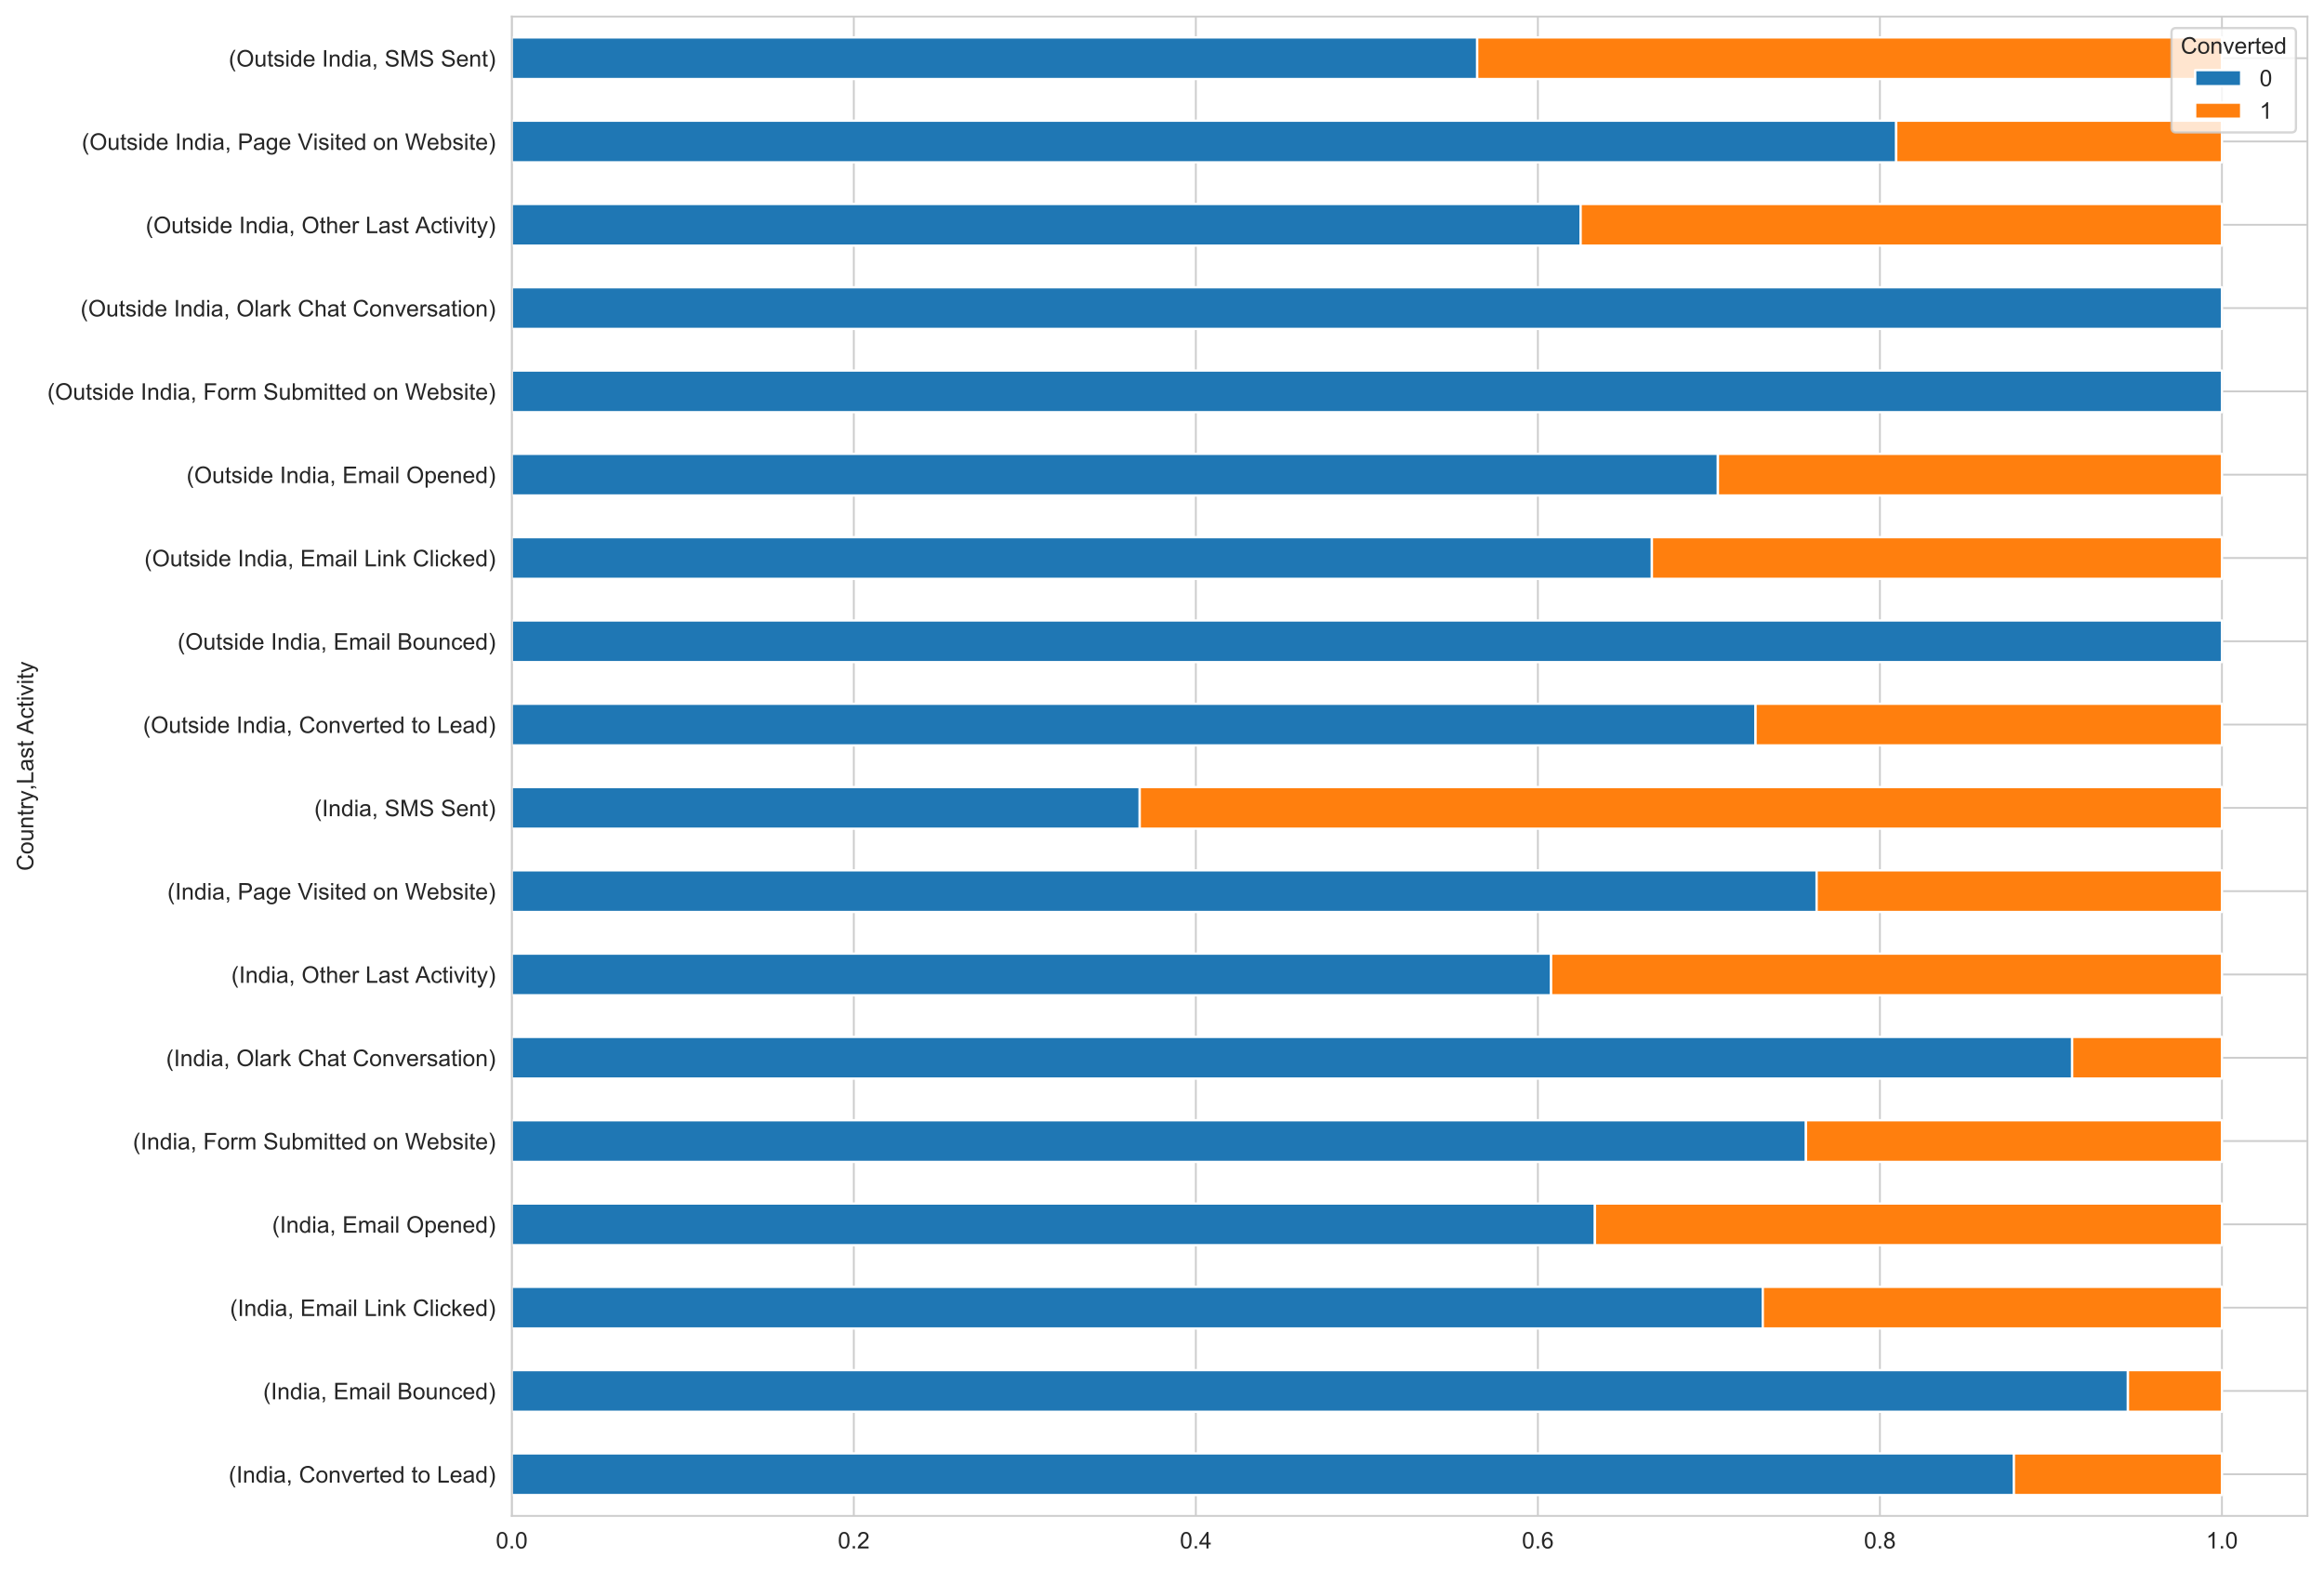 <?xml version="1.0" encoding="utf-8" standalone="no"?>
<!DOCTYPE svg PUBLIC "-//W3C//DTD SVG 1.1//EN"
  "http://www.w3.org/Graphics/SVG/1.1/DTD/svg11.dtd">
<!-- Created with matplotlib (https://matplotlib.org/) -->
<svg height="682.865pt" version="1.1" viewBox="0 0 1011.048 682.865" width="1011.048pt" xmlns="http://www.w3.org/2000/svg" xmlns:xlink="http://www.w3.org/1999/xlink">
 <defs>
  <style type="text/css">
*{stroke-linecap:butt;stroke-linejoin:round;}
  </style>
 </defs>
 <g id="figure_1">
  <g id="patch_1">
   <path d="M 0 682.865 
L 1011.048 682.865 
L 1011.048 0 
L 0 0 
z
" style="fill:#ffffff;"/>
  </g>
  <g id="axes_1">
   <g id="patch_2">
    <path d="M 222.648 659.52 
L 1003.848 659.52 
L 1003.848 7.2 
L 222.648 7.2 
z
" style="fill:#ffffff;"/>
   </g>
   <g id="matplotlib.axis_1">
    <g id="xtick_1">
     <g id="line2d_1">
      <path clip-path="url(#p0aca1923d7)" d="M 222.648 659.52 
L 222.648 7.2 
" style="fill:none;stroke:#cccccc;stroke-linecap:round;stroke-width:0.8;"/>
     </g>
     <g id="text_1">
      <!-- 0.0 -->
      <defs>
       <path d="M 4.156 35.297 
Q 4.156 48 6.766 55.734 
Q 9.375 63.484 14.516 67.672 
Q 19.672 71.875 27.484 71.875 
Q 33.25 71.875 37.594 69.547 
Q 41.938 67.234 44.766 62.859 
Q 47.609 58.5 49.219 52.219 
Q 50.828 45.953 50.828 35.297 
Q 50.828 22.703 48.234 14.969 
Q 45.656 7.234 40.5 3 
Q 35.359 -1.219 27.484 -1.219 
Q 17.141 -1.219 11.234 6.203 
Q 4.156 15.141 4.156 35.297 
z
M 13.188 35.297 
Q 13.188 17.672 17.312 11.828 
Q 21.438 6 27.484 6 
Q 33.547 6 37.672 11.859 
Q 41.797 17.719 41.797 35.297 
Q 41.797 52.984 37.672 58.781 
Q 33.547 64.594 27.391 64.594 
Q 21.344 64.594 17.719 59.469 
Q 13.188 52.938 13.188 35.297 
z
" id="ArialMT-48"/>
       <path d="M 9.078 0 
L 9.078 10.016 
L 19.094 10.016 
L 19.094 0 
z
" id="ArialMT-46"/>
      </defs>
      <g style="fill:#262626;" transform="translate(215.698 673.678)scale(0.1 -0.1)">
       <use xlink:href="#ArialMT-48"/>
       <use x="55.615" xlink:href="#ArialMT-46"/>
       <use x="83.398" xlink:href="#ArialMT-48"/>
      </g>
     </g>
    </g>
    <g id="xtick_2">
     <g id="line2d_2">
      <path clip-path="url(#p0aca1923d7)" d="M 371.448 659.52 
L 371.448 7.2 
" style="fill:none;stroke:#cccccc;stroke-linecap:round;stroke-width:0.8;"/>
     </g>
     <g id="text_2">
      <!-- 0.2 -->
      <defs>
       <path d="M 50.344 8.453 
L 50.344 0 
L 3.031 0 
Q 2.938 3.172 4.047 6.109 
Q 5.859 10.938 9.828 15.625 
Q 13.812 20.312 21.344 26.469 
Q 33.016 36.031 37.109 41.625 
Q 41.219 47.219 41.219 52.203 
Q 41.219 57.422 37.469 61 
Q 33.734 64.594 27.734 64.594 
Q 21.391 64.594 17.578 60.781 
Q 13.766 56.984 13.719 50.25 
L 4.688 51.172 
Q 5.609 61.281 11.656 66.578 
Q 17.719 71.875 27.938 71.875 
Q 38.234 71.875 44.234 66.156 
Q 50.25 60.453 50.25 52 
Q 50.25 47.703 48.484 43.547 
Q 46.734 39.406 42.656 34.812 
Q 38.578 30.219 29.109 22.219 
Q 21.188 15.578 18.938 13.203 
Q 16.703 10.844 15.234 8.453 
z
" id="ArialMT-50"/>
      </defs>
      <g style="fill:#262626;" transform="translate(364.498 673.678)scale(0.1 -0.1)">
       <use xlink:href="#ArialMT-48"/>
       <use x="55.615" xlink:href="#ArialMT-46"/>
       <use x="83.398" xlink:href="#ArialMT-50"/>
      </g>
     </g>
    </g>
    <g id="xtick_3">
     <g id="line2d_3">
      <path clip-path="url(#p0aca1923d7)" d="M 520.248 659.52 
L 520.248 7.2 
" style="fill:none;stroke:#cccccc;stroke-linecap:round;stroke-width:0.8;"/>
     </g>
     <g id="text_3">
      <!-- 0.4 -->
      <defs>
       <path d="M 32.328 0 
L 32.328 17.141 
L 1.266 17.141 
L 1.266 25.203 
L 33.938 71.578 
L 41.109 71.578 
L 41.109 25.203 
L 50.781 25.203 
L 50.781 17.141 
L 41.109 17.141 
L 41.109 0 
z
M 32.328 25.203 
L 32.328 57.469 
L 9.906 25.203 
z
" id="ArialMT-52"/>
      </defs>
      <g style="fill:#262626;" transform="translate(513.298 673.678)scale(0.1 -0.1)">
       <use xlink:href="#ArialMT-48"/>
       <use x="55.615" xlink:href="#ArialMT-46"/>
       <use x="83.398" xlink:href="#ArialMT-52"/>
      </g>
     </g>
    </g>
    <g id="xtick_4">
     <g id="line2d_4">
      <path clip-path="url(#p0aca1923d7)" d="M 669.048 659.52 
L 669.048 7.2 
" style="fill:none;stroke:#cccccc;stroke-linecap:round;stroke-width:0.8;"/>
     </g>
     <g id="text_4">
      <!-- 0.6 -->
      <defs>
       <path d="M 49.75 54.047 
L 41.016 53.375 
Q 39.844 58.547 37.703 60.891 
Q 34.125 64.656 28.906 64.656 
Q 24.703 64.656 21.531 62.312 
Q 17.391 59.281 14.984 53.469 
Q 12.594 47.656 12.5 36.922 
Q 15.672 41.75 20.266 44.094 
Q 24.859 46.438 29.891 46.438 
Q 38.672 46.438 44.844 39.969 
Q 51.031 33.5 51.031 23.25 
Q 51.031 16.5 48.125 10.719 
Q 45.219 4.938 40.141 1.859 
Q 35.062 -1.219 28.609 -1.219 
Q 17.625 -1.219 10.688 6.859 
Q 3.766 14.938 3.766 33.5 
Q 3.766 54.25 11.422 63.672 
Q 18.109 71.875 29.438 71.875 
Q 37.891 71.875 43.281 67.141 
Q 48.688 62.406 49.75 54.047 
z
M 13.875 23.188 
Q 13.875 18.656 15.797 14.5 
Q 17.719 10.359 21.188 8.172 
Q 24.656 6 28.469 6 
Q 34.031 6 38.031 10.484 
Q 42.047 14.984 42.047 22.703 
Q 42.047 30.125 38.078 34.391 
Q 34.125 38.672 28.125 38.672 
Q 22.172 38.672 18.016 34.391 
Q 13.875 30.125 13.875 23.188 
z
" id="ArialMT-54"/>
      </defs>
      <g style="fill:#262626;" transform="translate(662.098 673.678)scale(0.1 -0.1)">
       <use xlink:href="#ArialMT-48"/>
       <use x="55.615" xlink:href="#ArialMT-46"/>
       <use x="83.398" xlink:href="#ArialMT-54"/>
      </g>
     </g>
    </g>
    <g id="xtick_5">
     <g id="line2d_5">
      <path clip-path="url(#p0aca1923d7)" d="M 817.848 659.52 
L 817.848 7.2 
" style="fill:none;stroke:#cccccc;stroke-linecap:round;stroke-width:0.8;"/>
     </g>
     <g id="text_5">
      <!-- 0.8 -->
      <defs>
       <path d="M 17.672 38.812 
Q 12.203 40.828 9.562 44.531 
Q 6.938 48.25 6.938 53.422 
Q 6.938 61.234 12.547 66.547 
Q 18.172 71.875 27.484 71.875 
Q 36.859 71.875 42.578 66.422 
Q 48.297 60.984 48.297 53.172 
Q 48.297 48.188 45.672 44.5 
Q 43.062 40.828 37.75 38.812 
Q 44.344 36.672 47.781 31.875 
Q 51.219 27.094 51.219 20.453 
Q 51.219 11.281 44.719 5.031 
Q 38.234 -1.219 27.641 -1.219 
Q 17.047 -1.219 10.547 5.047 
Q 4.047 11.328 4.047 20.703 
Q 4.047 27.688 7.594 32.391 
Q 11.141 37.109 17.672 38.812 
z
M 15.922 53.719 
Q 15.922 48.641 19.188 45.406 
Q 22.469 42.188 27.688 42.188 
Q 32.766 42.188 36.016 45.375 
Q 39.266 48.578 39.266 53.219 
Q 39.266 58.062 35.906 61.359 
Q 32.562 64.656 27.594 64.656 
Q 22.562 64.656 19.234 61.422 
Q 15.922 58.203 15.922 53.719 
z
M 13.094 20.656 
Q 13.094 16.891 14.875 13.375 
Q 16.656 9.859 20.172 7.922 
Q 23.688 6 27.734 6 
Q 34.031 6 38.125 10.047 
Q 42.234 14.109 42.234 20.359 
Q 42.234 26.703 38.016 30.859 
Q 33.797 35.016 27.438 35.016 
Q 21.234 35.016 17.156 30.906 
Q 13.094 26.812 13.094 20.656 
z
" id="ArialMT-56"/>
      </defs>
      <g style="fill:#262626;" transform="translate(810.898 673.678)scale(0.1 -0.1)">
       <use xlink:href="#ArialMT-48"/>
       <use x="55.615" xlink:href="#ArialMT-46"/>
       <use x="83.398" xlink:href="#ArialMT-56"/>
      </g>
     </g>
    </g>
    <g id="xtick_6">
     <g id="line2d_6">
      <path clip-path="url(#p0aca1923d7)" d="M 966.648 659.52 
L 966.648 7.2 
" style="fill:none;stroke:#cccccc;stroke-linecap:round;stroke-width:0.8;"/>
     </g>
     <g id="text_6">
      <!-- 1.0 -->
      <defs>
       <path d="M 37.25 0 
L 28.469 0 
L 28.469 56 
Q 25.297 52.984 20.141 49.953 
Q 14.984 46.922 10.891 45.406 
L 10.891 53.906 
Q 18.266 57.375 23.781 62.297 
Q 29.297 67.234 31.594 71.875 
L 37.25 71.875 
z
" id="ArialMT-49"/>
      </defs>
      <g style="fill:#262626;" transform="translate(959.698 673.678)scale(0.1 -0.1)">
       <use xlink:href="#ArialMT-49"/>
       <use x="55.615" xlink:href="#ArialMT-46"/>
       <use x="83.398" xlink:href="#ArialMT-48"/>
      </g>
     </g>
    </g>
   </g>
   <g id="matplotlib.axis_2">
    <g id="ytick_1">
     <g id="line2d_7">
      <path clip-path="url(#p0aca1923d7)" d="M 222.648 641.4 
L 1003.848 641.4 
" style="fill:none;stroke:#cccccc;stroke-linecap:round;stroke-width:0.8;"/>
     </g>
     <g id="text_7">
      <!-- (India, Converted to Lead) -->
      <defs>
       <path d="M 23.391 -21.047 
Q 16.109 -11.859 11.078 0.438 
Q 6.062 12.75 6.062 25.922 
Q 6.062 37.547 9.812 48.188 
Q 14.203 60.547 23.391 72.797 
L 29.688 72.797 
Q 23.781 62.641 21.875 58.297 
Q 18.891 51.562 17.188 44.234 
Q 15.094 35.109 15.094 25.875 
Q 15.094 2.391 29.688 -21.047 
z
" id="ArialMT-40"/>
       <path d="M 9.328 0 
L 9.328 71.578 
L 18.797 71.578 
L 18.797 0 
z
" id="ArialMT-73"/>
       <path d="M 6.594 0 
L 6.594 51.859 
L 14.5 51.859 
L 14.5 44.484 
Q 20.219 53.031 31 53.031 
Q 35.688 53.031 39.625 51.344 
Q 43.562 49.656 45.516 46.922 
Q 47.469 44.188 48.25 40.438 
Q 48.734 37.984 48.734 31.891 
L 48.734 0 
L 39.938 0 
L 39.938 31.547 
Q 39.938 36.922 38.906 39.578 
Q 37.891 42.234 35.281 43.812 
Q 32.672 45.406 29.156 45.406 
Q 23.531 45.406 19.453 41.844 
Q 15.375 38.281 15.375 28.328 
L 15.375 0 
z
" id="ArialMT-110"/>
       <path d="M 40.234 0 
L 40.234 6.547 
Q 35.297 -1.172 25.734 -1.172 
Q 19.531 -1.172 14.328 2.25 
Q 9.125 5.672 6.266 11.797 
Q 3.422 17.922 3.422 25.875 
Q 3.422 33.641 6 39.969 
Q 8.594 46.297 13.766 49.656 
Q 18.953 53.031 25.344 53.031 
Q 30.031 53.031 33.688 51.047 
Q 37.359 49.078 39.656 45.906 
L 39.656 71.578 
L 48.391 71.578 
L 48.391 0 
z
M 12.453 25.875 
Q 12.453 15.922 16.641 10.984 
Q 20.844 6.062 26.562 6.062 
Q 32.328 6.062 36.344 10.766 
Q 40.375 15.484 40.375 25.141 
Q 40.375 35.797 36.266 40.766 
Q 32.172 45.75 26.172 45.75 
Q 20.312 45.75 16.375 40.969 
Q 12.453 36.188 12.453 25.875 
z
" id="ArialMT-100"/>
       <path d="M 6.641 61.469 
L 6.641 71.578 
L 15.438 71.578 
L 15.438 61.469 
z
M 6.641 0 
L 6.641 51.859 
L 15.438 51.859 
L 15.438 0 
z
" id="ArialMT-105"/>
       <path d="M 40.438 6.391 
Q 35.547 2.25 31.031 0.531 
Q 26.516 -1.172 21.344 -1.172 
Q 12.797 -1.172 8.203 3 
Q 3.609 7.172 3.609 13.672 
Q 3.609 17.484 5.344 20.625 
Q 7.078 23.781 9.891 25.688 
Q 12.703 27.594 16.219 28.562 
Q 18.797 29.25 24.031 29.891 
Q 34.672 31.156 39.703 32.906 
Q 39.75 34.719 39.75 35.203 
Q 39.75 40.578 37.25 42.781 
Q 33.891 45.75 27.25 45.75 
Q 21.047 45.75 18.094 43.578 
Q 15.141 41.406 13.719 35.891 
L 5.125 37.062 
Q 6.297 42.578 8.984 45.969 
Q 11.672 49.359 16.75 51.188 
Q 21.828 53.031 28.516 53.031 
Q 35.156 53.031 39.297 51.469 
Q 43.453 49.906 45.406 47.531 
Q 47.359 45.172 48.141 41.547 
Q 48.578 39.312 48.578 33.453 
L 48.578 21.734 
Q 48.578 9.469 49.141 6.219 
Q 49.703 2.984 51.375 0 
L 42.188 0 
Q 40.828 2.734 40.438 6.391 
z
M 39.703 26.031 
Q 34.906 24.078 25.344 22.703 
Q 19.922 21.922 17.672 20.938 
Q 15.438 19.969 14.203 18.094 
Q 12.984 16.219 12.984 13.922 
Q 12.984 10.406 15.641 8.062 
Q 18.312 5.719 23.438 5.719 
Q 28.516 5.719 32.469 7.938 
Q 36.422 10.156 38.281 14.016 
Q 39.703 17 39.703 22.797 
z
" id="ArialMT-97"/>
       <path d="M 8.891 0 
L 8.891 10.016 
L 18.891 10.016 
L 18.891 0 
Q 18.891 -5.516 16.938 -8.906 
Q 14.984 -12.312 10.75 -14.156 
L 8.297 -10.406 
Q 11.078 -9.188 12.391 -6.812 
Q 13.719 -4.438 13.875 0 
z
" id="ArialMT-44"/>
       <path id="ArialMT-32"/>
       <path d="M 58.797 25.094 
L 68.266 22.703 
Q 65.281 11.031 57.547 4.906 
Q 49.812 -1.219 38.625 -1.219 
Q 27.047 -1.219 19.797 3.484 
Q 12.547 8.203 8.766 17.141 
Q 4.984 26.078 4.984 36.328 
Q 4.984 47.516 9.25 55.828 
Q 13.531 64.156 21.406 68.469 
Q 29.297 72.797 38.766 72.797 
Q 49.516 72.797 56.828 67.328 
Q 64.156 61.859 67.047 51.953 
L 57.719 49.75 
Q 55.219 57.562 50.484 61.125 
Q 45.75 64.703 38.578 64.703 
Q 30.328 64.703 24.781 60.734 
Q 19.234 56.781 16.984 50.109 
Q 14.75 43.453 14.75 36.375 
Q 14.75 27.25 17.406 20.438 
Q 20.062 13.625 25.672 10.25 
Q 31.297 6.891 37.844 6.891 
Q 45.797 6.891 51.312 11.469 
Q 56.844 16.062 58.797 25.094 
z
" id="ArialMT-67"/>
       <path d="M 3.328 25.922 
Q 3.328 40.328 11.328 47.266 
Q 18.016 53.031 27.641 53.031 
Q 38.328 53.031 45.109 46.016 
Q 51.906 39.016 51.906 26.656 
Q 51.906 16.656 48.906 10.906 
Q 45.906 5.172 40.156 2 
Q 34.422 -1.172 27.641 -1.172 
Q 16.75 -1.172 10.031 5.812 
Q 3.328 12.797 3.328 25.922 
z
M 12.359 25.922 
Q 12.359 15.969 16.703 11.016 
Q 21.047 6.062 27.641 6.062 
Q 34.188 6.062 38.531 11.031 
Q 42.875 16.016 42.875 26.219 
Q 42.875 35.844 38.5 40.797 
Q 34.125 45.75 27.641 45.75 
Q 21.047 45.75 16.703 40.812 
Q 12.359 35.891 12.359 25.922 
z
" id="ArialMT-111"/>
       <path d="M 21 0 
L 1.266 51.859 
L 10.547 51.859 
L 21.688 20.797 
Q 23.484 15.766 25 10.359 
Q 26.172 14.453 28.266 20.219 
L 39.797 51.859 
L 48.828 51.859 
L 29.203 0 
z
" id="ArialMT-118"/>
       <path d="M 42.094 16.703 
L 51.172 15.578 
Q 49.031 7.625 43.219 3.219 
Q 37.406 -1.172 28.375 -1.172 
Q 17 -1.172 10.328 5.828 
Q 3.656 12.844 3.656 25.484 
Q 3.656 38.578 10.391 45.797 
Q 17.141 53.031 27.875 53.031 
Q 38.281 53.031 44.875 45.953 
Q 51.469 38.875 51.469 26.031 
Q 51.469 25.25 51.422 23.688 
L 12.75 23.688 
Q 13.234 15.141 17.578 10.594 
Q 21.922 6.062 28.422 6.062 
Q 33.25 6.062 36.672 8.594 
Q 40.094 11.141 42.094 16.703 
z
M 13.234 30.906 
L 42.188 30.906 
Q 41.609 37.453 38.875 40.719 
Q 34.672 45.797 27.984 45.797 
Q 21.922 45.797 17.797 41.75 
Q 13.672 37.703 13.234 30.906 
z
" id="ArialMT-101"/>
       <path d="M 6.5 0 
L 6.5 51.859 
L 14.406 51.859 
L 14.406 44 
Q 17.438 49.516 20 51.266 
Q 22.562 53.031 25.641 53.031 
Q 30.078 53.031 34.672 50.203 
L 31.641 42.047 
Q 28.422 43.953 25.203 43.953 
Q 22.312 43.953 20.016 42.219 
Q 17.719 40.484 16.75 37.406 
Q 15.281 32.719 15.281 27.156 
L 15.281 0 
z
" id="ArialMT-114"/>
       <path d="M 25.781 7.859 
L 27.047 0.094 
Q 23.344 -0.688 20.406 -0.688 
Q 15.625 -0.688 12.984 0.828 
Q 10.359 2.344 9.281 4.812 
Q 8.203 7.281 8.203 15.188 
L 8.203 45.016 
L 1.766 45.016 
L 1.766 51.859 
L 8.203 51.859 
L 8.203 64.703 
L 16.938 69.969 
L 16.938 51.859 
L 25.781 51.859 
L 25.781 45.016 
L 16.938 45.016 
L 16.938 14.703 
Q 16.938 10.938 17.406 9.859 
Q 17.875 8.797 18.922 8.156 
Q 19.969 7.516 21.922 7.516 
Q 23.391 7.516 25.781 7.859 
z
" id="ArialMT-116"/>
       <path d="M 7.328 0 
L 7.328 71.578 
L 16.797 71.578 
L 16.797 8.453 
L 52.047 8.453 
L 52.047 0 
z
" id="ArialMT-76"/>
       <path d="M 12.359 -21.047 
L 6.062 -21.047 
Q 20.656 2.391 20.656 25.875 
Q 20.656 35.062 18.562 44.094 
Q 16.891 51.422 13.922 58.156 
Q 12.016 62.547 6.062 72.797 
L 12.359 72.797 
Q 21.531 60.547 25.922 48.188 
Q 29.688 37.547 29.688 25.922 
Q 29.688 12.75 24.625 0.438 
Q 19.578 -11.859 12.359 -21.047 
z
" id="ArialMT-41"/>
      </defs>
      <g style="fill:#262626;" transform="translate(99.477 645.04)scale(0.1 -0.1)">
       <use xlink:href="#ArialMT-40"/>
       <use x="33.301" xlink:href="#ArialMT-73"/>
       <use x="61.084" xlink:href="#ArialMT-110"/>
       <use x="116.699" xlink:href="#ArialMT-100"/>
       <use x="172.314" xlink:href="#ArialMT-105"/>
       <use x="194.531" xlink:href="#ArialMT-97"/>
       <use x="250.146" xlink:href="#ArialMT-44"/>
       <use x="277.93" xlink:href="#ArialMT-32"/>
       <use x="305.713" xlink:href="#ArialMT-67"/>
       <use x="377.93" xlink:href="#ArialMT-111"/>
       <use x="433.545" xlink:href="#ArialMT-110"/>
       <use x="489.16" xlink:href="#ArialMT-118"/>
       <use x="539.16" xlink:href="#ArialMT-101"/>
       <use x="594.775" xlink:href="#ArialMT-114"/>
       <use x="628.076" xlink:href="#ArialMT-116"/>
       <use x="655.859" xlink:href="#ArialMT-101"/>
       <use x="711.475" xlink:href="#ArialMT-100"/>
       <use x="767.09" xlink:href="#ArialMT-32"/>
       <use x="794.873" xlink:href="#ArialMT-116"/>
       <use x="822.656" xlink:href="#ArialMT-111"/>
       <use x="878.271" xlink:href="#ArialMT-32"/>
       <use x="906.055" xlink:href="#ArialMT-76"/>
       <use x="961.67" xlink:href="#ArialMT-101"/>
       <use x="1017.285" xlink:href="#ArialMT-97"/>
       <use x="1072.9" xlink:href="#ArialMT-100"/>
       <use x="1128.516" xlink:href="#ArialMT-41"/>
      </g>
     </g>
    </g>
    <g id="ytick_2">
     <g id="line2d_8">
      <path clip-path="url(#p0aca1923d7)" d="M 222.648 605.16 
L 1003.848 605.16 
" style="fill:none;stroke:#cccccc;stroke-linecap:round;stroke-width:0.8;"/>
     </g>
     <g id="text_8">
      <!-- (India, Email Bounced) -->
      <defs>
       <path d="M 7.906 0 
L 7.906 71.578 
L 59.672 71.578 
L 59.672 63.141 
L 17.391 63.141 
L 17.391 41.219 
L 56.984 41.219 
L 56.984 32.812 
L 17.391 32.812 
L 17.391 8.453 
L 61.328 8.453 
L 61.328 0 
z
" id="ArialMT-69"/>
       <path d="M 6.594 0 
L 6.594 51.859 
L 14.453 51.859 
L 14.453 44.578 
Q 16.891 48.391 20.938 50.703 
Q 25 53.031 30.172 53.031 
Q 35.938 53.031 39.625 50.641 
Q 43.312 48.25 44.828 43.953 
Q 50.984 53.031 60.844 53.031 
Q 68.562 53.031 72.703 48.75 
Q 76.859 44.484 76.859 35.594 
L 76.859 0 
L 68.109 0 
L 68.109 32.672 
Q 68.109 37.938 67.25 40.25 
Q 66.406 42.578 64.156 43.984 
Q 61.922 45.406 58.891 45.406 
Q 53.422 45.406 49.797 41.766 
Q 46.188 38.141 46.188 30.125 
L 46.188 0 
L 37.406 0 
L 37.406 33.688 
Q 37.406 39.547 35.25 42.469 
Q 33.109 45.406 28.219 45.406 
Q 24.516 45.406 21.359 43.453 
Q 18.219 41.5 16.797 37.734 
Q 15.375 33.984 15.375 26.906 
L 15.375 0 
z
" id="ArialMT-109"/>
       <path d="M 6.391 0 
L 6.391 71.578 
L 15.188 71.578 
L 15.188 0 
z
" id="ArialMT-108"/>
       <path d="M 7.328 0 
L 7.328 71.578 
L 34.188 71.578 
Q 42.391 71.578 47.344 69.406 
Q 52.297 67.234 55.094 62.719 
Q 57.906 58.203 57.906 53.266 
Q 57.906 48.688 55.422 44.625 
Q 52.938 40.578 47.906 38.094 
Q 54.391 36.188 57.875 31.594 
Q 61.375 27 61.375 20.75 
Q 61.375 15.719 59.25 11.391 
Q 57.125 7.078 54 4.734 
Q 50.875 2.391 46.156 1.188 
Q 41.453 0 34.625 0 
z
M 16.797 41.5 
L 32.281 41.5 
Q 38.578 41.5 41.312 42.328 
Q 44.922 43.406 46.75 45.891 
Q 48.578 48.391 48.578 52.156 
Q 48.578 55.719 46.875 58.422 
Q 45.172 61.141 41.984 62.141 
Q 38.812 63.141 31.109 63.141 
L 16.797 63.141 
z
M 16.797 8.453 
L 34.625 8.453 
Q 39.203 8.453 41.062 8.797 
Q 44.344 9.375 46.531 10.734 
Q 48.734 12.109 50.141 14.719 
Q 51.562 17.328 51.562 20.75 
Q 51.562 24.75 49.516 27.703 
Q 47.469 30.672 43.828 31.859 
Q 40.188 33.062 33.344 33.062 
L 16.797 33.062 
z
" id="ArialMT-66"/>
       <path d="M 40.578 0 
L 40.578 7.625 
Q 34.516 -1.172 24.125 -1.172 
Q 19.531 -1.172 15.547 0.578 
Q 11.578 2.344 9.641 5 
Q 7.719 7.672 6.938 11.531 
Q 6.391 14.109 6.391 19.734 
L 6.391 51.859 
L 15.188 51.859 
L 15.188 23.094 
Q 15.188 16.219 15.719 13.812 
Q 16.547 10.359 19.234 8.375 
Q 21.922 6.391 25.875 6.391 
Q 29.828 6.391 33.297 8.422 
Q 36.766 10.453 38.203 13.938 
Q 39.656 17.438 39.656 24.078 
L 39.656 51.859 
L 48.438 51.859 
L 48.438 0 
z
" id="ArialMT-117"/>
       <path d="M 40.438 19 
L 49.078 17.875 
Q 47.656 8.938 41.812 3.875 
Q 35.984 -1.172 27.484 -1.172 
Q 16.844 -1.172 10.375 5.781 
Q 3.906 12.75 3.906 25.734 
Q 3.906 34.125 6.688 40.422 
Q 9.469 46.734 15.156 49.875 
Q 20.844 53.031 27.547 53.031 
Q 35.984 53.031 41.359 48.75 
Q 46.734 44.484 48.25 36.625 
L 39.703 35.297 
Q 38.484 40.531 35.375 43.156 
Q 32.281 45.797 27.875 45.797 
Q 21.234 45.797 17.078 41.031 
Q 12.938 36.281 12.938 25.984 
Q 12.938 15.531 16.938 10.797 
Q 20.953 6.062 27.391 6.062 
Q 32.562 6.062 36.031 9.234 
Q 39.5 12.406 40.438 19 
z
" id="ArialMT-99"/>
      </defs>
      <g style="fill:#262626;" transform="translate(114.492 608.8)scale(0.1 -0.1)">
       <use xlink:href="#ArialMT-40"/>
       <use x="33.301" xlink:href="#ArialMT-73"/>
       <use x="61.084" xlink:href="#ArialMT-110"/>
       <use x="116.699" xlink:href="#ArialMT-100"/>
       <use x="172.314" xlink:href="#ArialMT-105"/>
       <use x="194.531" xlink:href="#ArialMT-97"/>
       <use x="250.146" xlink:href="#ArialMT-44"/>
       <use x="277.93" xlink:href="#ArialMT-32"/>
       <use x="305.713" xlink:href="#ArialMT-69"/>
       <use x="372.412" xlink:href="#ArialMT-109"/>
       <use x="455.713" xlink:href="#ArialMT-97"/>
       <use x="511.328" xlink:href="#ArialMT-105"/>
       <use x="533.545" xlink:href="#ArialMT-108"/>
       <use x="555.762" xlink:href="#ArialMT-32"/>
       <use x="583.545" xlink:href="#ArialMT-66"/>
       <use x="650.244" xlink:href="#ArialMT-111"/>
       <use x="705.859" xlink:href="#ArialMT-117"/>
       <use x="761.475" xlink:href="#ArialMT-110"/>
       <use x="817.09" xlink:href="#ArialMT-99"/>
       <use x="867.09" xlink:href="#ArialMT-101"/>
       <use x="922.705" xlink:href="#ArialMT-100"/>
       <use x="978.32" xlink:href="#ArialMT-41"/>
      </g>
     </g>
    </g>
    <g id="ytick_3">
     <g id="line2d_9">
      <path clip-path="url(#p0aca1923d7)" d="M 222.648 568.92 
L 1003.848 568.92 
" style="fill:none;stroke:#cccccc;stroke-linecap:round;stroke-width:0.8;"/>
     </g>
     <g id="text_9">
      <!-- (India, Email Link Clicked) -->
      <defs>
       <path d="M 6.641 0 
L 6.641 71.578 
L 15.438 71.578 
L 15.438 30.766 
L 36.234 51.859 
L 47.609 51.859 
L 27.781 32.625 
L 49.609 0 
L 38.766 0 
L 21.625 26.516 
L 15.438 20.562 
L 15.438 0 
z
" id="ArialMT-107"/>
      </defs>
      <g style="fill:#262626;" transform="translate(100.058 572.56)scale(0.1 -0.1)">
       <use xlink:href="#ArialMT-40"/>
       <use x="33.301" xlink:href="#ArialMT-73"/>
       <use x="61.084" xlink:href="#ArialMT-110"/>
       <use x="116.699" xlink:href="#ArialMT-100"/>
       <use x="172.314" xlink:href="#ArialMT-105"/>
       <use x="194.531" xlink:href="#ArialMT-97"/>
       <use x="250.146" xlink:href="#ArialMT-44"/>
       <use x="277.93" xlink:href="#ArialMT-32"/>
       <use x="305.713" xlink:href="#ArialMT-69"/>
       <use x="372.412" xlink:href="#ArialMT-109"/>
       <use x="455.713" xlink:href="#ArialMT-97"/>
       <use x="511.328" xlink:href="#ArialMT-105"/>
       <use x="533.545" xlink:href="#ArialMT-108"/>
       <use x="555.762" xlink:href="#ArialMT-32"/>
       <use x="583.545" xlink:href="#ArialMT-76"/>
       <use x="639.16" xlink:href="#ArialMT-105"/>
       <use x="661.377" xlink:href="#ArialMT-110"/>
       <use x="716.992" xlink:href="#ArialMT-107"/>
       <use x="766.992" xlink:href="#ArialMT-32"/>
       <use x="794.775" xlink:href="#ArialMT-67"/>
       <use x="866.992" xlink:href="#ArialMT-108"/>
       <use x="889.209" xlink:href="#ArialMT-105"/>
       <use x="911.426" xlink:href="#ArialMT-99"/>
       <use x="961.426" xlink:href="#ArialMT-107"/>
       <use x="1011.426" xlink:href="#ArialMT-101"/>
       <use x="1067.041" xlink:href="#ArialMT-100"/>
       <use x="1122.656" xlink:href="#ArialMT-41"/>
      </g>
     </g>
    </g>
    <g id="ytick_4">
     <g id="line2d_10">
      <path clip-path="url(#p0aca1923d7)" d="M 222.648 532.68 
L 1003.848 532.68 
" style="fill:none;stroke:#cccccc;stroke-linecap:round;stroke-width:0.8;"/>
     </g>
     <g id="text_10">
      <!-- (India, Email Opened) -->
      <defs>
       <path d="M 4.828 34.859 
Q 4.828 52.688 14.391 62.766 
Q 23.969 72.859 39.109 72.859 
Q 49.031 72.859 56.984 68.109 
Q 64.938 63.375 69.109 54.906 
Q 73.297 46.438 73.297 35.688 
Q 73.297 24.812 68.891 16.219 
Q 64.5 7.625 56.438 3.203 
Q 48.391 -1.219 39.062 -1.219 
Q 28.953 -1.219 20.984 3.656 
Q 13.031 8.547 8.922 16.984 
Q 4.828 25.438 4.828 34.859 
z
M 14.594 34.719 
Q 14.594 21.781 21.547 14.328 
Q 28.516 6.891 39.016 6.891 
Q 49.703 6.891 56.609 14.406 
Q 63.531 21.922 63.531 35.75 
Q 63.531 44.484 60.578 51 
Q 57.625 57.516 51.922 61.109 
Q 46.234 64.703 39.156 64.703 
Q 29.109 64.703 21.844 57.781 
Q 14.594 50.875 14.594 34.719 
z
" id="ArialMT-79"/>
       <path d="M 6.594 -19.875 
L 6.594 51.859 
L 14.594 51.859 
L 14.594 45.125 
Q 17.438 49.078 21 51.047 
Q 24.562 53.031 29.641 53.031 
Q 36.281 53.031 41.359 49.609 
Q 46.438 46.188 49.016 39.953 
Q 51.609 33.734 51.609 26.312 
Q 51.609 18.359 48.75 11.984 
Q 45.906 5.609 40.453 2.219 
Q 35.016 -1.172 29 -1.172 
Q 24.609 -1.172 21.109 0.688 
Q 17.625 2.547 15.375 5.375 
L 15.375 -19.875 
z
M 14.547 25.641 
Q 14.547 15.625 18.594 10.844 
Q 22.656 6.062 28.422 6.062 
Q 34.281 6.062 38.453 11.016 
Q 42.625 15.969 42.625 26.375 
Q 42.625 36.281 38.547 41.203 
Q 34.469 46.141 28.812 46.141 
Q 23.188 46.141 18.859 40.891 
Q 14.547 35.641 14.547 25.641 
z
" id="ArialMT-112"/>
      </defs>
      <g style="fill:#262626;" transform="translate(118.384 536.323)scale(0.1 -0.1)">
       <use xlink:href="#ArialMT-40"/>
       <use x="33.301" xlink:href="#ArialMT-73"/>
       <use x="61.084" xlink:href="#ArialMT-110"/>
       <use x="116.699" xlink:href="#ArialMT-100"/>
       <use x="172.314" xlink:href="#ArialMT-105"/>
       <use x="194.531" xlink:href="#ArialMT-97"/>
       <use x="250.146" xlink:href="#ArialMT-44"/>
       <use x="277.93" xlink:href="#ArialMT-32"/>
       <use x="305.713" xlink:href="#ArialMT-69"/>
       <use x="372.412" xlink:href="#ArialMT-109"/>
       <use x="455.713" xlink:href="#ArialMT-97"/>
       <use x="511.328" xlink:href="#ArialMT-105"/>
       <use x="533.545" xlink:href="#ArialMT-108"/>
       <use x="555.762" xlink:href="#ArialMT-32"/>
       <use x="583.545" xlink:href="#ArialMT-79"/>
       <use x="661.328" xlink:href="#ArialMT-112"/>
       <use x="716.943" xlink:href="#ArialMT-101"/>
       <use x="772.559" xlink:href="#ArialMT-110"/>
       <use x="828.174" xlink:href="#ArialMT-101"/>
       <use x="883.789" xlink:href="#ArialMT-100"/>
       <use x="939.404" xlink:href="#ArialMT-41"/>
      </g>
     </g>
    </g>
    <g id="ytick_5">
     <g id="line2d_11">
      <path clip-path="url(#p0aca1923d7)" d="M 222.648 496.44 
L 1003.848 496.44 
" style="fill:none;stroke:#cccccc;stroke-linecap:round;stroke-width:0.8;"/>
     </g>
     <g id="text_11">
      <!-- (India, Form Submitted on Website) -->
      <defs>
       <path d="M 8.203 0 
L 8.203 71.578 
L 56.5 71.578 
L 56.5 63.141 
L 17.672 63.141 
L 17.672 40.969 
L 51.266 40.969 
L 51.266 32.516 
L 17.672 32.516 
L 17.672 0 
z
" id="ArialMT-70"/>
       <path d="M 4.5 23 
L 13.422 23.781 
Q 14.062 18.406 16.375 14.969 
Q 18.703 11.531 23.578 9.406 
Q 28.469 7.281 34.578 7.281 
Q 39.984 7.281 44.141 8.891 
Q 48.297 10.5 50.312 13.297 
Q 52.344 16.109 52.344 19.438 
Q 52.344 22.797 50.391 25.312 
Q 48.438 27.828 43.953 29.547 
Q 41.062 30.672 31.203 33.031 
Q 21.344 35.406 17.391 37.5 
Q 12.25 40.188 9.734 44.156 
Q 7.234 48.141 7.234 53.078 
Q 7.234 58.5 10.297 63.203 
Q 13.375 67.922 19.281 70.359 
Q 25.203 72.797 32.422 72.797 
Q 40.375 72.797 46.453 70.234 
Q 52.547 67.672 55.812 62.688 
Q 59.078 57.719 59.328 51.422 
L 50.25 50.734 
Q 49.516 57.516 45.281 60.984 
Q 41.062 64.453 32.812 64.453 
Q 24.219 64.453 20.281 61.297 
Q 16.359 58.156 16.359 53.719 
Q 16.359 49.859 19.141 47.359 
Q 21.875 44.875 33.422 42.266 
Q 44.969 39.656 49.266 37.703 
Q 55.516 34.812 58.484 30.391 
Q 61.469 25.984 61.469 20.219 
Q 61.469 14.5 58.203 9.438 
Q 54.938 4.391 48.797 1.578 
Q 42.672 -1.219 35.016 -1.219 
Q 25.297 -1.219 18.719 1.609 
Q 12.156 4.438 8.422 10.125 
Q 4.688 15.828 4.5 23 
z
" id="ArialMT-83"/>
       <path d="M 14.703 0 
L 6.547 0 
L 6.547 71.578 
L 15.328 71.578 
L 15.328 46.047 
Q 20.906 53.031 29.547 53.031 
Q 34.328 53.031 38.594 51.094 
Q 42.875 49.172 45.625 45.672 
Q 48.391 42.188 49.953 37.25 
Q 51.516 32.328 51.516 26.703 
Q 51.516 13.375 44.922 6.094 
Q 38.328 -1.172 29.109 -1.172 
Q 19.922 -1.172 14.703 6.5 
z
M 14.594 26.312 
Q 14.594 17 17.141 12.844 
Q 21.297 6.062 28.375 6.062 
Q 34.125 6.062 38.328 11.062 
Q 42.531 16.062 42.531 25.984 
Q 42.531 36.141 38.5 40.969 
Q 34.469 45.797 28.766 45.797 
Q 23 45.797 18.797 40.797 
Q 14.594 35.797 14.594 26.312 
z
" id="ArialMT-98"/>
       <path d="M 20.219 0 
L 1.219 71.578 
L 10.938 71.578 
L 21.828 24.656 
Q 23.578 17.281 24.859 10.016 
Q 27.594 21.484 28.078 23.25 
L 41.703 71.578 
L 53.125 71.578 
L 63.375 35.359 
Q 67.234 21.875 68.953 10.016 
Q 70.312 16.797 72.516 25.594 
L 83.734 71.578 
L 93.266 71.578 
L 73.641 0 
L 64.5 0 
L 49.422 54.547 
Q 47.516 61.375 47.172 62.938 
Q 46.047 58.016 45.062 54.547 
L 29.891 0 
z
" id="ArialMT-87"/>
       <path d="M 3.078 15.484 
L 11.766 16.844 
Q 12.5 11.625 15.844 8.844 
Q 19.188 6.062 25.203 6.062 
Q 31.25 6.062 34.172 8.516 
Q 37.109 10.984 37.109 14.312 
Q 37.109 17.281 34.516 19 
Q 32.719 20.172 25.531 21.969 
Q 15.875 24.422 12.141 26.203 
Q 8.406 27.984 6.469 31.125 
Q 4.547 34.281 4.547 38.094 
Q 4.547 41.547 6.125 44.5 
Q 7.719 47.469 10.453 49.422 
Q 12.5 50.922 16.031 51.969 
Q 19.578 53.031 23.641 53.031 
Q 29.734 53.031 34.344 51.266 
Q 38.969 49.516 41.156 46.5 
Q 43.359 43.5 44.188 38.484 
L 35.594 37.312 
Q 35.016 41.312 32.203 43.547 
Q 29.391 45.797 24.266 45.797 
Q 18.219 45.797 15.625 43.797 
Q 13.031 41.797 13.031 39.109 
Q 13.031 37.406 14.109 36.031 
Q 15.188 34.625 17.484 33.688 
Q 18.797 33.203 25.25 31.453 
Q 34.578 28.953 38.25 27.359 
Q 41.938 25.781 44.031 22.75 
Q 46.141 19.734 46.141 15.234 
Q 46.141 10.844 43.578 6.953 
Q 41.016 3.078 36.172 0.953 
Q 31.344 -1.172 25.25 -1.172 
Q 15.141 -1.172 9.844 3.031 
Q 4.547 7.234 3.078 15.484 
z
" id="ArialMT-115"/>
      </defs>
      <g style="fill:#262626;" transform="translate(57.823 500.08)scale(0.1 -0.1)">
       <use xlink:href="#ArialMT-40"/>
       <use x="33.301" xlink:href="#ArialMT-73"/>
       <use x="61.084" xlink:href="#ArialMT-110"/>
       <use x="116.699" xlink:href="#ArialMT-100"/>
       <use x="172.314" xlink:href="#ArialMT-105"/>
       <use x="194.531" xlink:href="#ArialMT-97"/>
       <use x="250.146" xlink:href="#ArialMT-44"/>
       <use x="277.93" xlink:href="#ArialMT-32"/>
       <use x="305.713" xlink:href="#ArialMT-70"/>
       <use x="366.797" xlink:href="#ArialMT-111"/>
       <use x="422.412" xlink:href="#ArialMT-114"/>
       <use x="455.713" xlink:href="#ArialMT-109"/>
       <use x="539.014" xlink:href="#ArialMT-32"/>
       <use x="566.797" xlink:href="#ArialMT-83"/>
       <use x="633.496" xlink:href="#ArialMT-117"/>
       <use x="689.111" xlink:href="#ArialMT-98"/>
       <use x="744.727" xlink:href="#ArialMT-109"/>
       <use x="828.027" xlink:href="#ArialMT-105"/>
       <use x="850.244" xlink:href="#ArialMT-116"/>
       <use x="878.027" xlink:href="#ArialMT-116"/>
       <use x="905.811" xlink:href="#ArialMT-101"/>
       <use x="961.426" xlink:href="#ArialMT-100"/>
       <use x="1017.041" xlink:href="#ArialMT-32"/>
       <use x="1044.824" xlink:href="#ArialMT-111"/>
       <use x="1100.439" xlink:href="#ArialMT-110"/>
       <use x="1156.055" xlink:href="#ArialMT-32"/>
       <use x="1183.838" xlink:href="#ArialMT-87"/>
       <use x="1278.207" xlink:href="#ArialMT-101"/>
       <use x="1333.822" xlink:href="#ArialMT-98"/>
       <use x="1389.438" xlink:href="#ArialMT-115"/>
       <use x="1439.438" xlink:href="#ArialMT-105"/>
       <use x="1461.654" xlink:href="#ArialMT-116"/>
       <use x="1489.438" xlink:href="#ArialMT-101"/>
       <use x="1545.053" xlink:href="#ArialMT-41"/>
      </g>
     </g>
    </g>
    <g id="ytick_6">
     <g id="line2d_12">
      <path clip-path="url(#p0aca1923d7)" d="M 222.648 460.2 
L 1003.848 460.2 
" style="fill:none;stroke:#cccccc;stroke-linecap:round;stroke-width:0.8;"/>
     </g>
     <g id="text_12">
      <!-- (India, Olark Chat Conversation) -->
      <defs>
       <path d="M 6.594 0 
L 6.594 71.578 
L 15.375 71.578 
L 15.375 45.906 
Q 21.531 53.031 30.906 53.031 
Q 36.672 53.031 40.922 50.75 
Q 45.172 48.484 47 44.484 
Q 48.828 40.484 48.828 32.859 
L 48.828 0 
L 40.047 0 
L 40.047 32.859 
Q 40.047 39.453 37.188 42.453 
Q 34.328 45.453 29.109 45.453 
Q 25.203 45.453 21.75 43.422 
Q 18.312 41.406 16.844 37.938 
Q 15.375 34.469 15.375 28.375 
L 15.375 0 
z
" id="ArialMT-104"/>
      </defs>
      <g style="fill:#262626;" transform="translate(72.264 463.843)scale(0.1 -0.1)">
       <use xlink:href="#ArialMT-40"/>
       <use x="33.301" xlink:href="#ArialMT-73"/>
       <use x="61.084" xlink:href="#ArialMT-110"/>
       <use x="116.699" xlink:href="#ArialMT-100"/>
       <use x="172.314" xlink:href="#ArialMT-105"/>
       <use x="194.531" xlink:href="#ArialMT-97"/>
       <use x="250.146" xlink:href="#ArialMT-44"/>
       <use x="277.93" xlink:href="#ArialMT-32"/>
       <use x="305.713" xlink:href="#ArialMT-79"/>
       <use x="383.496" xlink:href="#ArialMT-108"/>
       <use x="405.713" xlink:href="#ArialMT-97"/>
       <use x="461.328" xlink:href="#ArialMT-114"/>
       <use x="494.629" xlink:href="#ArialMT-107"/>
       <use x="544.629" xlink:href="#ArialMT-32"/>
       <use x="572.412" xlink:href="#ArialMT-67"/>
       <use x="644.629" xlink:href="#ArialMT-104"/>
       <use x="700.244" xlink:href="#ArialMT-97"/>
       <use x="755.859" xlink:href="#ArialMT-116"/>
       <use x="783.643" xlink:href="#ArialMT-32"/>
       <use x="811.426" xlink:href="#ArialMT-67"/>
       <use x="883.643" xlink:href="#ArialMT-111"/>
       <use x="939.258" xlink:href="#ArialMT-110"/>
       <use x="994.873" xlink:href="#ArialMT-118"/>
       <use x="1044.873" xlink:href="#ArialMT-101"/>
       <use x="1100.488" xlink:href="#ArialMT-114"/>
       <use x="1133.789" xlink:href="#ArialMT-115"/>
       <use x="1183.789" xlink:href="#ArialMT-97"/>
       <use x="1239.404" xlink:href="#ArialMT-116"/>
       <use x="1267.188" xlink:href="#ArialMT-105"/>
       <use x="1289.404" xlink:href="#ArialMT-111"/>
       <use x="1345.02" xlink:href="#ArialMT-110"/>
       <use x="1400.635" xlink:href="#ArialMT-41"/>
      </g>
     </g>
    </g>
    <g id="ytick_7">
     <g id="line2d_13">
      <path clip-path="url(#p0aca1923d7)" d="M 222.648 423.96 
L 1003.848 423.96 
" style="fill:none;stroke:#cccccc;stroke-linecap:round;stroke-width:0.8;"/>
     </g>
     <g id="text_13">
      <!-- (India, Other Last Activity) -->
      <defs>
       <path d="M -0.141 0 
L 27.344 71.578 
L 37.547 71.578 
L 66.844 0 
L 56.062 0 
L 47.703 21.688 
L 17.781 21.688 
L 9.906 0 
z
M 20.516 29.391 
L 44.781 29.391 
L 37.312 49.219 
Q 33.891 58.25 32.234 64.062 
Q 30.859 57.172 28.375 50.391 
z
" id="ArialMT-65"/>
       <path d="M 6.203 -19.969 
L 5.219 -11.719 
Q 8.109 -12.5 10.25 -12.5 
Q 13.188 -12.5 14.938 -11.516 
Q 16.703 -10.547 17.828 -8.797 
Q 18.656 -7.469 20.516 -2.25 
Q 20.75 -1.516 21.297 -0.094 
L 1.609 51.859 
L 11.078 51.859 
L 21.875 21.828 
Q 23.969 16.109 25.641 9.812 
Q 27.156 15.875 29.25 21.625 
L 40.328 51.859 
L 49.125 51.859 
L 29.391 -0.875 
Q 26.219 -9.422 24.469 -12.641 
Q 22.125 -17 19.094 -19.016 
Q 16.062 -21.047 11.859 -21.047 
Q 9.328 -21.047 6.203 -19.969 
z
" id="ArialMT-121"/>
      </defs>
      <g style="fill:#262626;" transform="translate(100.623 427.603)scale(0.1 -0.1)">
       <use xlink:href="#ArialMT-40"/>
       <use x="33.301" xlink:href="#ArialMT-73"/>
       <use x="61.084" xlink:href="#ArialMT-110"/>
       <use x="116.699" xlink:href="#ArialMT-100"/>
       <use x="172.314" xlink:href="#ArialMT-105"/>
       <use x="194.531" xlink:href="#ArialMT-97"/>
       <use x="250.146" xlink:href="#ArialMT-44"/>
       <use x="277.93" xlink:href="#ArialMT-32"/>
       <use x="305.713" xlink:href="#ArialMT-79"/>
       <use x="383.496" xlink:href="#ArialMT-116"/>
       <use x="411.279" xlink:href="#ArialMT-104"/>
       <use x="466.895" xlink:href="#ArialMT-101"/>
       <use x="522.51" xlink:href="#ArialMT-114"/>
       <use x="555.811" xlink:href="#ArialMT-32"/>
       <use x="583.594" xlink:href="#ArialMT-76"/>
       <use x="639.209" xlink:href="#ArialMT-97"/>
       <use x="694.824" xlink:href="#ArialMT-115"/>
       <use x="744.824" xlink:href="#ArialMT-116"/>
       <use x="772.607" xlink:href="#ArialMT-32"/>
       <use x="800.312" xlink:href="#ArialMT-65"/>
       <use x="867.012" xlink:href="#ArialMT-99"/>
       <use x="917.012" xlink:href="#ArialMT-116"/>
       <use x="944.795" xlink:href="#ArialMT-105"/>
       <use x="967.012" xlink:href="#ArialMT-118"/>
       <use x="1017.012" xlink:href="#ArialMT-105"/>
       <use x="1039.229" xlink:href="#ArialMT-116"/>
       <use x="1067.012" xlink:href="#ArialMT-121"/>
       <use x="1117.012" xlink:href="#ArialMT-41"/>
      </g>
     </g>
    </g>
    <g id="ytick_8">
     <g id="line2d_14">
      <path clip-path="url(#p0aca1923d7)" d="M 222.648 387.72 
L 1003.848 387.72 
" style="fill:none;stroke:#cccccc;stroke-linecap:round;stroke-width:0.8;"/>
     </g>
     <g id="text_14">
      <!-- (India, Page Visited on Website) -->
      <defs>
       <path d="M 7.719 0 
L 7.719 71.578 
L 34.719 71.578 
Q 41.844 71.578 45.609 70.906 
Q 50.875 70.016 54.438 67.547 
Q 58.016 65.094 60.188 60.641 
Q 62.359 56.203 62.359 50.875 
Q 62.359 41.75 56.547 35.422 
Q 50.734 29.109 35.547 29.109 
L 17.188 29.109 
L 17.188 0 
z
M 17.188 37.547 
L 35.688 37.547 
Q 44.875 37.547 48.734 40.969 
Q 52.594 44.391 52.594 50.594 
Q 52.594 55.078 50.312 58.266 
Q 48.047 61.469 44.344 62.5 
Q 41.938 63.141 35.5 63.141 
L 17.188 63.141 
z
" id="ArialMT-80"/>
       <path d="M 4.984 -4.297 
L 13.531 -5.562 
Q 14.062 -9.516 16.5 -11.328 
Q 19.781 -13.766 25.438 -13.766 
Q 31.547 -13.766 34.859 -11.328 
Q 38.188 -8.891 39.359 -4.5 
Q 40.047 -1.812 39.984 6.781 
Q 34.234 0 25.641 0 
Q 14.938 0 9.078 7.719 
Q 3.219 15.438 3.219 26.219 
Q 3.219 33.641 5.906 39.906 
Q 8.594 46.188 13.688 49.609 
Q 18.797 53.031 25.688 53.031 
Q 34.859 53.031 40.828 45.609 
L 40.828 51.859 
L 48.922 51.859 
L 48.922 7.031 
Q 48.922 -5.078 46.453 -10.125 
Q 44 -15.188 38.641 -18.109 
Q 33.297 -21.047 25.484 -21.047 
Q 16.219 -21.047 10.5 -16.875 
Q 4.781 -12.703 4.984 -4.297 
z
M 12.25 26.859 
Q 12.25 16.656 16.297 11.969 
Q 20.359 7.281 26.469 7.281 
Q 32.516 7.281 36.609 11.938 
Q 40.719 16.609 40.719 26.562 
Q 40.719 36.078 36.5 40.906 
Q 32.281 45.75 26.312 45.75 
Q 20.453 45.75 16.344 40.984 
Q 12.25 36.234 12.25 26.859 
z
" id="ArialMT-103"/>
       <path d="M 28.172 0 
L 0.438 71.578 
L 10.688 71.578 
L 29.297 19.578 
Q 31.547 13.328 33.062 7.859 
Q 34.719 13.719 36.922 19.578 
L 56.25 71.578 
L 65.922 71.578 
L 37.891 0 
z
" id="ArialMT-86"/>
      </defs>
      <g style="fill:#262626;" transform="translate(72.808 391.36)scale(0.1 -0.1)">
       <use xlink:href="#ArialMT-40"/>
       <use x="33.301" xlink:href="#ArialMT-73"/>
       <use x="61.084" xlink:href="#ArialMT-110"/>
       <use x="116.699" xlink:href="#ArialMT-100"/>
       <use x="172.314" xlink:href="#ArialMT-105"/>
       <use x="194.531" xlink:href="#ArialMT-97"/>
       <use x="250.146" xlink:href="#ArialMT-44"/>
       <use x="277.93" xlink:href="#ArialMT-32"/>
       <use x="305.713" xlink:href="#ArialMT-80"/>
       <use x="372.412" xlink:href="#ArialMT-97"/>
       <use x="428.027" xlink:href="#ArialMT-103"/>
       <use x="483.643" xlink:href="#ArialMT-101"/>
       <use x="539.258" xlink:href="#ArialMT-32"/>
       <use x="567.041" xlink:href="#ArialMT-86"/>
       <use x="633.725" xlink:href="#ArialMT-105"/>
       <use x="655.941" xlink:href="#ArialMT-115"/>
       <use x="705.941" xlink:href="#ArialMT-105"/>
       <use x="728.158" xlink:href="#ArialMT-116"/>
       <use x="755.941" xlink:href="#ArialMT-101"/>
       <use x="811.557" xlink:href="#ArialMT-100"/>
       <use x="867.172" xlink:href="#ArialMT-32"/>
       <use x="894.955" xlink:href="#ArialMT-111"/>
       <use x="950.57" xlink:href="#ArialMT-110"/>
       <use x="1006.186" xlink:href="#ArialMT-32"/>
       <use x="1033.969" xlink:href="#ArialMT-87"/>
       <use x="1128.338" xlink:href="#ArialMT-101"/>
       <use x="1183.953" xlink:href="#ArialMT-98"/>
       <use x="1239.568" xlink:href="#ArialMT-115"/>
       <use x="1289.568" xlink:href="#ArialMT-105"/>
       <use x="1311.785" xlink:href="#ArialMT-116"/>
       <use x="1339.568" xlink:href="#ArialMT-101"/>
       <use x="1395.184" xlink:href="#ArialMT-41"/>
      </g>
     </g>
    </g>
    <g id="ytick_9">
     <g id="line2d_15">
      <path clip-path="url(#p0aca1923d7)" d="M 222.648 351.48 
L 1003.848 351.48 
" style="fill:none;stroke:#cccccc;stroke-linecap:round;stroke-width:0.8;"/>
     </g>
     <g id="text_15">
      <!-- (India, SMS Sent) -->
      <defs>
       <path d="M 7.422 0 
L 7.422 71.578 
L 21.688 71.578 
L 38.625 20.906 
Q 40.969 13.812 42.047 10.297 
Q 43.266 14.203 45.844 21.781 
L 62.984 71.578 
L 75.734 71.578 
L 75.734 0 
L 66.609 0 
L 66.609 59.906 
L 45.797 0 
L 37.25 0 
L 16.547 60.938 
L 16.547 0 
z
" id="ArialMT-77"/>
      </defs>
      <g style="fill:#262626;" transform="translate(136.731 355.12)scale(0.1 -0.1)">
       <use xlink:href="#ArialMT-40"/>
       <use x="33.301" xlink:href="#ArialMT-73"/>
       <use x="61.084" xlink:href="#ArialMT-110"/>
       <use x="116.699" xlink:href="#ArialMT-100"/>
       <use x="172.314" xlink:href="#ArialMT-105"/>
       <use x="194.531" xlink:href="#ArialMT-97"/>
       <use x="250.146" xlink:href="#ArialMT-44"/>
       <use x="277.93" xlink:href="#ArialMT-32"/>
       <use x="305.713" xlink:href="#ArialMT-83"/>
       <use x="372.412" xlink:href="#ArialMT-77"/>
       <use x="455.713" xlink:href="#ArialMT-83"/>
       <use x="522.412" xlink:href="#ArialMT-32"/>
       <use x="550.195" xlink:href="#ArialMT-83"/>
       <use x="616.895" xlink:href="#ArialMT-101"/>
       <use x="672.51" xlink:href="#ArialMT-110"/>
       <use x="728.125" xlink:href="#ArialMT-116"/>
       <use x="755.908" xlink:href="#ArialMT-41"/>
      </g>
     </g>
    </g>
    <g id="ytick_10">
     <g id="line2d_16">
      <path clip-path="url(#p0aca1923d7)" d="M 222.648 315.24 
L 1003.848 315.24 
" style="fill:none;stroke:#cccccc;stroke-linecap:round;stroke-width:0.8;"/>
     </g>
     <g id="text_16">
      <!-- (Outside India, Converted to Lead) -->
      <g style="fill:#262626;" transform="translate(62.237 318.883)scale(0.1 -0.1)">
       <use xlink:href="#ArialMT-40"/>
       <use x="33.301" xlink:href="#ArialMT-79"/>
       <use x="111.084" xlink:href="#ArialMT-117"/>
       <use x="166.699" xlink:href="#ArialMT-116"/>
       <use x="194.482" xlink:href="#ArialMT-115"/>
       <use x="244.482" xlink:href="#ArialMT-105"/>
       <use x="266.699" xlink:href="#ArialMT-100"/>
       <use x="322.314" xlink:href="#ArialMT-101"/>
       <use x="377.93" xlink:href="#ArialMT-32"/>
       <use x="405.713" xlink:href="#ArialMT-73"/>
       <use x="433.496" xlink:href="#ArialMT-110"/>
       <use x="489.111" xlink:href="#ArialMT-100"/>
       <use x="544.727" xlink:href="#ArialMT-105"/>
       <use x="566.943" xlink:href="#ArialMT-97"/>
       <use x="622.559" xlink:href="#ArialMT-44"/>
       <use x="650.342" xlink:href="#ArialMT-32"/>
       <use x="678.125" xlink:href="#ArialMT-67"/>
       <use x="750.342" xlink:href="#ArialMT-111"/>
       <use x="805.957" xlink:href="#ArialMT-110"/>
       <use x="861.572" xlink:href="#ArialMT-118"/>
       <use x="911.572" xlink:href="#ArialMT-101"/>
       <use x="967.188" xlink:href="#ArialMT-114"/>
       <use x="1000.488" xlink:href="#ArialMT-116"/>
       <use x="1028.271" xlink:href="#ArialMT-101"/>
       <use x="1083.887" xlink:href="#ArialMT-100"/>
       <use x="1139.502" xlink:href="#ArialMT-32"/>
       <use x="1167.285" xlink:href="#ArialMT-116"/>
       <use x="1195.068" xlink:href="#ArialMT-111"/>
       <use x="1250.684" xlink:href="#ArialMT-32"/>
       <use x="1278.467" xlink:href="#ArialMT-76"/>
       <use x="1334.082" xlink:href="#ArialMT-101"/>
       <use x="1389.697" xlink:href="#ArialMT-97"/>
       <use x="1445.312" xlink:href="#ArialMT-100"/>
       <use x="1500.928" xlink:href="#ArialMT-41"/>
      </g>
     </g>
    </g>
    <g id="ytick_11">
     <g id="line2d_17">
      <path clip-path="url(#p0aca1923d7)" d="M 222.648 279 
L 1003.848 279 
" style="fill:none;stroke:#cccccc;stroke-linecap:round;stroke-width:0.8;"/>
     </g>
     <g id="text_17">
      <!-- (Outside India, Email Bounced) -->
      <g style="fill:#262626;" transform="translate(77.253 282.643)scale(0.1 -0.1)">
       <use xlink:href="#ArialMT-40"/>
       <use x="33.301" xlink:href="#ArialMT-79"/>
       <use x="111.084" xlink:href="#ArialMT-117"/>
       <use x="166.699" xlink:href="#ArialMT-116"/>
       <use x="194.482" xlink:href="#ArialMT-115"/>
       <use x="244.482" xlink:href="#ArialMT-105"/>
       <use x="266.699" xlink:href="#ArialMT-100"/>
       <use x="322.314" xlink:href="#ArialMT-101"/>
       <use x="377.93" xlink:href="#ArialMT-32"/>
       <use x="405.713" xlink:href="#ArialMT-73"/>
       <use x="433.496" xlink:href="#ArialMT-110"/>
       <use x="489.111" xlink:href="#ArialMT-100"/>
       <use x="544.727" xlink:href="#ArialMT-105"/>
       <use x="566.943" xlink:href="#ArialMT-97"/>
       <use x="622.559" xlink:href="#ArialMT-44"/>
       <use x="650.342" xlink:href="#ArialMT-32"/>
       <use x="678.125" xlink:href="#ArialMT-69"/>
       <use x="744.824" xlink:href="#ArialMT-109"/>
       <use x="828.125" xlink:href="#ArialMT-97"/>
       <use x="883.74" xlink:href="#ArialMT-105"/>
       <use x="905.957" xlink:href="#ArialMT-108"/>
       <use x="928.174" xlink:href="#ArialMT-32"/>
       <use x="955.957" xlink:href="#ArialMT-66"/>
       <use x="1022.656" xlink:href="#ArialMT-111"/>
       <use x="1078.271" xlink:href="#ArialMT-117"/>
       <use x="1133.887" xlink:href="#ArialMT-110"/>
       <use x="1189.502" xlink:href="#ArialMT-99"/>
       <use x="1239.502" xlink:href="#ArialMT-101"/>
       <use x="1295.117" xlink:href="#ArialMT-100"/>
       <use x="1350.732" xlink:href="#ArialMT-41"/>
      </g>
     </g>
    </g>
    <g id="ytick_12">
     <g id="line2d_18">
      <path clip-path="url(#p0aca1923d7)" d="M 222.648 242.76 
L 1003.848 242.76 
" style="fill:none;stroke:#cccccc;stroke-linecap:round;stroke-width:0.8;"/>
     </g>
     <g id="text_18">
      <!-- (Outside India, Email Link Clicked) -->
      <g style="fill:#262626;" transform="translate(62.819 246.403)scale(0.1 -0.1)">
       <use xlink:href="#ArialMT-40"/>
       <use x="33.301" xlink:href="#ArialMT-79"/>
       <use x="111.084" xlink:href="#ArialMT-117"/>
       <use x="166.699" xlink:href="#ArialMT-116"/>
       <use x="194.482" xlink:href="#ArialMT-115"/>
       <use x="244.482" xlink:href="#ArialMT-105"/>
       <use x="266.699" xlink:href="#ArialMT-100"/>
       <use x="322.314" xlink:href="#ArialMT-101"/>
       <use x="377.93" xlink:href="#ArialMT-32"/>
       <use x="405.713" xlink:href="#ArialMT-73"/>
       <use x="433.496" xlink:href="#ArialMT-110"/>
       <use x="489.111" xlink:href="#ArialMT-100"/>
       <use x="544.727" xlink:href="#ArialMT-105"/>
       <use x="566.943" xlink:href="#ArialMT-97"/>
       <use x="622.559" xlink:href="#ArialMT-44"/>
       <use x="650.342" xlink:href="#ArialMT-32"/>
       <use x="678.125" xlink:href="#ArialMT-69"/>
       <use x="744.824" xlink:href="#ArialMT-109"/>
       <use x="828.125" xlink:href="#ArialMT-97"/>
       <use x="883.74" xlink:href="#ArialMT-105"/>
       <use x="905.957" xlink:href="#ArialMT-108"/>
       <use x="928.174" xlink:href="#ArialMT-32"/>
       <use x="955.957" xlink:href="#ArialMT-76"/>
       <use x="1011.572" xlink:href="#ArialMT-105"/>
       <use x="1033.789" xlink:href="#ArialMT-110"/>
       <use x="1089.404" xlink:href="#ArialMT-107"/>
       <use x="1139.404" xlink:href="#ArialMT-32"/>
       <use x="1167.188" xlink:href="#ArialMT-67"/>
       <use x="1239.404" xlink:href="#ArialMT-108"/>
       <use x="1261.621" xlink:href="#ArialMT-105"/>
       <use x="1283.838" xlink:href="#ArialMT-99"/>
       <use x="1333.838" xlink:href="#ArialMT-107"/>
       <use x="1383.838" xlink:href="#ArialMT-101"/>
       <use x="1439.453" xlink:href="#ArialMT-100"/>
       <use x="1495.068" xlink:href="#ArialMT-41"/>
      </g>
     </g>
    </g>
    <g id="ytick_13">
     <g id="line2d_19">
      <path clip-path="url(#p0aca1923d7)" d="M 222.648 206.52 
L 1003.848 206.52 
" style="fill:none;stroke:#cccccc;stroke-linecap:round;stroke-width:0.8;"/>
     </g>
     <g id="text_19">
      <!-- (Outside India, Email Opened) -->
      <g style="fill:#262626;" transform="translate(81.145 210.163)scale(0.1 -0.1)">
       <use xlink:href="#ArialMT-40"/>
       <use x="33.301" xlink:href="#ArialMT-79"/>
       <use x="111.084" xlink:href="#ArialMT-117"/>
       <use x="166.699" xlink:href="#ArialMT-116"/>
       <use x="194.482" xlink:href="#ArialMT-115"/>
       <use x="244.482" xlink:href="#ArialMT-105"/>
       <use x="266.699" xlink:href="#ArialMT-100"/>
       <use x="322.314" xlink:href="#ArialMT-101"/>
       <use x="377.93" xlink:href="#ArialMT-32"/>
       <use x="405.713" xlink:href="#ArialMT-73"/>
       <use x="433.496" xlink:href="#ArialMT-110"/>
       <use x="489.111" xlink:href="#ArialMT-100"/>
       <use x="544.727" xlink:href="#ArialMT-105"/>
       <use x="566.943" xlink:href="#ArialMT-97"/>
       <use x="622.559" xlink:href="#ArialMT-44"/>
       <use x="650.342" xlink:href="#ArialMT-32"/>
       <use x="678.125" xlink:href="#ArialMT-69"/>
       <use x="744.824" xlink:href="#ArialMT-109"/>
       <use x="828.125" xlink:href="#ArialMT-97"/>
       <use x="883.74" xlink:href="#ArialMT-105"/>
       <use x="905.957" xlink:href="#ArialMT-108"/>
       <use x="928.174" xlink:href="#ArialMT-32"/>
       <use x="955.957" xlink:href="#ArialMT-79"/>
       <use x="1033.74" xlink:href="#ArialMT-112"/>
       <use x="1089.355" xlink:href="#ArialMT-101"/>
       <use x="1144.971" xlink:href="#ArialMT-110"/>
       <use x="1200.586" xlink:href="#ArialMT-101"/>
       <use x="1256.201" xlink:href="#ArialMT-100"/>
       <use x="1311.816" xlink:href="#ArialMT-41"/>
      </g>
     </g>
    </g>
    <g id="ytick_14">
     <g id="line2d_20">
      <path clip-path="url(#p0aca1923d7)" d="M 222.648 170.28 
L 1003.848 170.28 
" style="fill:none;stroke:#cccccc;stroke-linecap:round;stroke-width:0.8;"/>
     </g>
     <g id="text_20">
      <!-- (Outside India, Form Submitted on Website) -->
      <g style="fill:#262626;" transform="translate(20.584 173.923)scale(0.1 -0.1)">
       <use xlink:href="#ArialMT-40"/>
       <use x="33.301" xlink:href="#ArialMT-79"/>
       <use x="111.084" xlink:href="#ArialMT-117"/>
       <use x="166.699" xlink:href="#ArialMT-116"/>
       <use x="194.482" xlink:href="#ArialMT-115"/>
       <use x="244.482" xlink:href="#ArialMT-105"/>
       <use x="266.699" xlink:href="#ArialMT-100"/>
       <use x="322.314" xlink:href="#ArialMT-101"/>
       <use x="377.93" xlink:href="#ArialMT-32"/>
       <use x="405.713" xlink:href="#ArialMT-73"/>
       <use x="433.496" xlink:href="#ArialMT-110"/>
       <use x="489.111" xlink:href="#ArialMT-100"/>
       <use x="544.727" xlink:href="#ArialMT-105"/>
       <use x="566.943" xlink:href="#ArialMT-97"/>
       <use x="622.559" xlink:href="#ArialMT-44"/>
       <use x="650.342" xlink:href="#ArialMT-32"/>
       <use x="678.125" xlink:href="#ArialMT-70"/>
       <use x="739.209" xlink:href="#ArialMT-111"/>
       <use x="794.824" xlink:href="#ArialMT-114"/>
       <use x="828.125" xlink:href="#ArialMT-109"/>
       <use x="911.426" xlink:href="#ArialMT-32"/>
       <use x="939.209" xlink:href="#ArialMT-83"/>
       <use x="1005.908" xlink:href="#ArialMT-117"/>
       <use x="1061.523" xlink:href="#ArialMT-98"/>
       <use x="1117.139" xlink:href="#ArialMT-109"/>
       <use x="1200.439" xlink:href="#ArialMT-105"/>
       <use x="1222.656" xlink:href="#ArialMT-116"/>
       <use x="1250.439" xlink:href="#ArialMT-116"/>
       <use x="1278.223" xlink:href="#ArialMT-101"/>
       <use x="1333.838" xlink:href="#ArialMT-100"/>
       <use x="1389.453" xlink:href="#ArialMT-32"/>
       <use x="1417.236" xlink:href="#ArialMT-111"/>
       <use x="1472.852" xlink:href="#ArialMT-110"/>
       <use x="1528.467" xlink:href="#ArialMT-32"/>
       <use x="1556.25" xlink:href="#ArialMT-87"/>
       <use x="1650.619" xlink:href="#ArialMT-101"/>
       <use x="1706.234" xlink:href="#ArialMT-98"/>
       <use x="1761.85" xlink:href="#ArialMT-115"/>
       <use x="1811.85" xlink:href="#ArialMT-105"/>
       <use x="1834.066" xlink:href="#ArialMT-116"/>
       <use x="1861.85" xlink:href="#ArialMT-101"/>
       <use x="1917.465" xlink:href="#ArialMT-41"/>
      </g>
     </g>
    </g>
    <g id="ytick_15">
     <g id="line2d_21">
      <path clip-path="url(#p0aca1923d7)" d="M 222.648 134.04 
L 1003.848 134.04 
" style="fill:none;stroke:#cccccc;stroke-linecap:round;stroke-width:0.8;"/>
     </g>
     <g id="text_21">
      <!-- (Outside India, Olark Chat Conversation) -->
      <g style="fill:#262626;" transform="translate(35.025 137.683)scale(0.1 -0.1)">
       <use xlink:href="#ArialMT-40"/>
       <use x="33.301" xlink:href="#ArialMT-79"/>
       <use x="111.084" xlink:href="#ArialMT-117"/>
       <use x="166.699" xlink:href="#ArialMT-116"/>
       <use x="194.482" xlink:href="#ArialMT-115"/>
       <use x="244.482" xlink:href="#ArialMT-105"/>
       <use x="266.699" xlink:href="#ArialMT-100"/>
       <use x="322.314" xlink:href="#ArialMT-101"/>
       <use x="377.93" xlink:href="#ArialMT-32"/>
       <use x="405.713" xlink:href="#ArialMT-73"/>
       <use x="433.496" xlink:href="#ArialMT-110"/>
       <use x="489.111" xlink:href="#ArialMT-100"/>
       <use x="544.727" xlink:href="#ArialMT-105"/>
       <use x="566.943" xlink:href="#ArialMT-97"/>
       <use x="622.559" xlink:href="#ArialMT-44"/>
       <use x="650.342" xlink:href="#ArialMT-32"/>
       <use x="678.125" xlink:href="#ArialMT-79"/>
       <use x="755.908" xlink:href="#ArialMT-108"/>
       <use x="778.125" xlink:href="#ArialMT-97"/>
       <use x="833.74" xlink:href="#ArialMT-114"/>
       <use x="867.041" xlink:href="#ArialMT-107"/>
       <use x="917.041" xlink:href="#ArialMT-32"/>
       <use x="944.824" xlink:href="#ArialMT-67"/>
       <use x="1017.041" xlink:href="#ArialMT-104"/>
       <use x="1072.656" xlink:href="#ArialMT-97"/>
       <use x="1128.271" xlink:href="#ArialMT-116"/>
       <use x="1156.055" xlink:href="#ArialMT-32"/>
       <use x="1183.838" xlink:href="#ArialMT-67"/>
       <use x="1256.055" xlink:href="#ArialMT-111"/>
       <use x="1311.67" xlink:href="#ArialMT-110"/>
       <use x="1367.285" xlink:href="#ArialMT-118"/>
       <use x="1417.285" xlink:href="#ArialMT-101"/>
       <use x="1472.9" xlink:href="#ArialMT-114"/>
       <use x="1506.201" xlink:href="#ArialMT-115"/>
       <use x="1556.201" xlink:href="#ArialMT-97"/>
       <use x="1611.816" xlink:href="#ArialMT-116"/>
       <use x="1639.6" xlink:href="#ArialMT-105"/>
       <use x="1661.816" xlink:href="#ArialMT-111"/>
       <use x="1717.432" xlink:href="#ArialMT-110"/>
       <use x="1773.047" xlink:href="#ArialMT-41"/>
      </g>
     </g>
    </g>
    <g id="ytick_16">
     <g id="line2d_22">
      <path clip-path="url(#p0aca1923d7)" d="M 222.648 97.8 
L 1003.848 97.8 
" style="fill:none;stroke:#cccccc;stroke-linecap:round;stroke-width:0.8;"/>
     </g>
     <g id="text_22">
      <!-- (Outside India, Other Last Activity) -->
      <g style="fill:#262626;" transform="translate(63.384 101.443)scale(0.1 -0.1)">
       <use xlink:href="#ArialMT-40"/>
       <use x="33.301" xlink:href="#ArialMT-79"/>
       <use x="111.084" xlink:href="#ArialMT-117"/>
       <use x="166.699" xlink:href="#ArialMT-116"/>
       <use x="194.482" xlink:href="#ArialMT-115"/>
       <use x="244.482" xlink:href="#ArialMT-105"/>
       <use x="266.699" xlink:href="#ArialMT-100"/>
       <use x="322.314" xlink:href="#ArialMT-101"/>
       <use x="377.93" xlink:href="#ArialMT-32"/>
       <use x="405.713" xlink:href="#ArialMT-73"/>
       <use x="433.496" xlink:href="#ArialMT-110"/>
       <use x="489.111" xlink:href="#ArialMT-100"/>
       <use x="544.727" xlink:href="#ArialMT-105"/>
       <use x="566.943" xlink:href="#ArialMT-97"/>
       <use x="622.559" xlink:href="#ArialMT-44"/>
       <use x="650.342" xlink:href="#ArialMT-32"/>
       <use x="678.125" xlink:href="#ArialMT-79"/>
       <use x="755.908" xlink:href="#ArialMT-116"/>
       <use x="783.691" xlink:href="#ArialMT-104"/>
       <use x="839.307" xlink:href="#ArialMT-101"/>
       <use x="894.922" xlink:href="#ArialMT-114"/>
       <use x="928.223" xlink:href="#ArialMT-32"/>
       <use x="956.006" xlink:href="#ArialMT-76"/>
       <use x="1011.621" xlink:href="#ArialMT-97"/>
       <use x="1067.236" xlink:href="#ArialMT-115"/>
       <use x="1117.236" xlink:href="#ArialMT-116"/>
       <use x="1145.02" xlink:href="#ArialMT-32"/>
       <use x="1172.725" xlink:href="#ArialMT-65"/>
       <use x="1239.424" xlink:href="#ArialMT-99"/>
       <use x="1289.424" xlink:href="#ArialMT-116"/>
       <use x="1317.207" xlink:href="#ArialMT-105"/>
       <use x="1339.424" xlink:href="#ArialMT-118"/>
       <use x="1389.424" xlink:href="#ArialMT-105"/>
       <use x="1411.641" xlink:href="#ArialMT-116"/>
       <use x="1439.424" xlink:href="#ArialMT-121"/>
       <use x="1489.424" xlink:href="#ArialMT-41"/>
      </g>
     </g>
    </g>
    <g id="ytick_17">
     <g id="line2d_23">
      <path clip-path="url(#p0aca1923d7)" d="M 222.648 61.56 
L 1003.848 61.56 
" style="fill:none;stroke:#cccccc;stroke-linecap:round;stroke-width:0.8;"/>
     </g>
     <g id="text_23">
      <!-- (Outside India, Page Visited on Website) -->
      <g style="fill:#262626;" transform="translate(35.569 65.203)scale(0.1 -0.1)">
       <use xlink:href="#ArialMT-40"/>
       <use x="33.301" xlink:href="#ArialMT-79"/>
       <use x="111.084" xlink:href="#ArialMT-117"/>
       <use x="166.699" xlink:href="#ArialMT-116"/>
       <use x="194.482" xlink:href="#ArialMT-115"/>
       <use x="244.482" xlink:href="#ArialMT-105"/>
       <use x="266.699" xlink:href="#ArialMT-100"/>
       <use x="322.314" xlink:href="#ArialMT-101"/>
       <use x="377.93" xlink:href="#ArialMT-32"/>
       <use x="405.713" xlink:href="#ArialMT-73"/>
       <use x="433.496" xlink:href="#ArialMT-110"/>
       <use x="489.111" xlink:href="#ArialMT-100"/>
       <use x="544.727" xlink:href="#ArialMT-105"/>
       <use x="566.943" xlink:href="#ArialMT-97"/>
       <use x="622.559" xlink:href="#ArialMT-44"/>
       <use x="650.342" xlink:href="#ArialMT-32"/>
       <use x="678.125" xlink:href="#ArialMT-80"/>
       <use x="744.824" xlink:href="#ArialMT-97"/>
       <use x="800.439" xlink:href="#ArialMT-103"/>
       <use x="856.055" xlink:href="#ArialMT-101"/>
       <use x="911.67" xlink:href="#ArialMT-32"/>
       <use x="939.453" xlink:href="#ArialMT-86"/>
       <use x="1006.137" xlink:href="#ArialMT-105"/>
       <use x="1028.354" xlink:href="#ArialMT-115"/>
       <use x="1078.354" xlink:href="#ArialMT-105"/>
       <use x="1100.57" xlink:href="#ArialMT-116"/>
       <use x="1128.354" xlink:href="#ArialMT-101"/>
       <use x="1183.969" xlink:href="#ArialMT-100"/>
       <use x="1239.584" xlink:href="#ArialMT-32"/>
       <use x="1267.367" xlink:href="#ArialMT-111"/>
       <use x="1322.982" xlink:href="#ArialMT-110"/>
       <use x="1378.598" xlink:href="#ArialMT-32"/>
       <use x="1406.381" xlink:href="#ArialMT-87"/>
       <use x="1500.75" xlink:href="#ArialMT-101"/>
       <use x="1556.365" xlink:href="#ArialMT-98"/>
       <use x="1611.98" xlink:href="#ArialMT-115"/>
       <use x="1661.98" xlink:href="#ArialMT-105"/>
       <use x="1684.197" xlink:href="#ArialMT-116"/>
       <use x="1711.98" xlink:href="#ArialMT-101"/>
       <use x="1767.596" xlink:href="#ArialMT-41"/>
      </g>
     </g>
    </g>
    <g id="ytick_18">
     <g id="line2d_24">
      <path clip-path="url(#p0aca1923d7)" d="M 222.648 25.32 
L 1003.848 25.32 
" style="fill:none;stroke:#cccccc;stroke-linecap:round;stroke-width:0.8;"/>
     </g>
     <g id="text_24">
      <!-- (Outside India, SMS Sent) -->
      <g style="fill:#262626;" transform="translate(99.492 28.963)scale(0.1 -0.1)">
       <use xlink:href="#ArialMT-40"/>
       <use x="33.301" xlink:href="#ArialMT-79"/>
       <use x="111.084" xlink:href="#ArialMT-117"/>
       <use x="166.699" xlink:href="#ArialMT-116"/>
       <use x="194.482" xlink:href="#ArialMT-115"/>
       <use x="244.482" xlink:href="#ArialMT-105"/>
       <use x="266.699" xlink:href="#ArialMT-100"/>
       <use x="322.314" xlink:href="#ArialMT-101"/>
       <use x="377.93" xlink:href="#ArialMT-32"/>
       <use x="405.713" xlink:href="#ArialMT-73"/>
       <use x="433.496" xlink:href="#ArialMT-110"/>
       <use x="489.111" xlink:href="#ArialMT-100"/>
       <use x="544.727" xlink:href="#ArialMT-105"/>
       <use x="566.943" xlink:href="#ArialMT-97"/>
       <use x="622.559" xlink:href="#ArialMT-44"/>
       <use x="650.342" xlink:href="#ArialMT-32"/>
       <use x="678.125" xlink:href="#ArialMT-83"/>
       <use x="744.824" xlink:href="#ArialMT-77"/>
       <use x="828.125" xlink:href="#ArialMT-83"/>
       <use x="894.824" xlink:href="#ArialMT-32"/>
       <use x="922.607" xlink:href="#ArialMT-83"/>
       <use x="989.307" xlink:href="#ArialMT-101"/>
       <use x="1044.922" xlink:href="#ArialMT-110"/>
       <use x="1100.537" xlink:href="#ArialMT-116"/>
       <use x="1128.32" xlink:href="#ArialMT-41"/>
      </g>
     </g>
    </g>
    <g id="text_25">
     <!-- Country,Last Activity -->
     <g style="fill:#262626;" transform="translate(14.48 378.92)rotate(-90)scale(0.1 -0.1)">
      <use xlink:href="#ArialMT-67"/>
      <use x="72.217" xlink:href="#ArialMT-111"/>
      <use x="127.832" xlink:href="#ArialMT-117"/>
      <use x="183.447" xlink:href="#ArialMT-110"/>
      <use x="239.062" xlink:href="#ArialMT-116"/>
      <use x="266.846" xlink:href="#ArialMT-114"/>
      <use x="300.146" xlink:href="#ArialMT-121"/>
      <use x="350.037" xlink:href="#ArialMT-44"/>
      <use x="377.82" xlink:href="#ArialMT-76"/>
      <use x="433.436" xlink:href="#ArialMT-97"/>
      <use x="489.051" xlink:href="#ArialMT-115"/>
      <use x="539.051" xlink:href="#ArialMT-116"/>
      <use x="566.834" xlink:href="#ArialMT-32"/>
      <use x="594.539" xlink:href="#ArialMT-65"/>
      <use x="661.238" xlink:href="#ArialMT-99"/>
      <use x="711.238" xlink:href="#ArialMT-116"/>
      <use x="739.021" xlink:href="#ArialMT-105"/>
      <use x="761.238" xlink:href="#ArialMT-118"/>
      <use x="811.238" xlink:href="#ArialMT-105"/>
      <use x="833.455" xlink:href="#ArialMT-116"/>
      <use x="861.238" xlink:href="#ArialMT-121"/>
     </g>
    </g>
   </g>
   <g id="patch_3">
    <path clip-path="url(#p0aca1923d7)" d="M 222.648 650.46 
L 876.137 650.46 
L 876.137 632.34 
L 222.648 632.34 
z
" style="fill:#1f77b4;stroke:#ffffff;stroke-linejoin:miter;"/>
   </g>
   <g id="patch_4">
    <path clip-path="url(#p0aca1923d7)" d="M 222.648 614.22 
L 925.741 614.22 
L 925.741 596.1 
L 222.648 596.1 
z
" style="fill:#1f77b4;stroke:#ffffff;stroke-linejoin:miter;"/>
   </g>
   <g id="patch_5">
    <path clip-path="url(#p0aca1923d7)" d="M 222.648 577.98 
L 766.897 577.98 
L 766.897 559.86 
L 222.648 559.86 
z
" style="fill:#1f77b4;stroke:#ffffff;stroke-linejoin:miter;"/>
   </g>
   <g id="patch_6">
    <path clip-path="url(#p0aca1923d7)" d="M 222.648 541.74 
L 693.863 541.74 
L 693.863 523.62 
L 222.648 523.62 
z
" style="fill:#1f77b4;stroke:#ffffff;stroke-linejoin:miter;"/>
   </g>
   <g id="patch_7">
    <path clip-path="url(#p0aca1923d7)" d="M 222.648 505.5 
L 785.675 505.5 
L 785.675 487.38 
L 222.648 487.38 
z
" style="fill:#1f77b4;stroke:#ffffff;stroke-linejoin:miter;"/>
   </g>
   <g id="patch_8">
    <path clip-path="url(#p0aca1923d7)" d="M 222.648 469.26 
L 901.481 469.26 
L 901.481 451.14 
L 222.648 451.14 
z
" style="fill:#1f77b4;stroke:#ffffff;stroke-linejoin:miter;"/>
   </g>
   <g id="patch_9">
    <path clip-path="url(#p0aca1923d7)" d="M 222.648 433.02 
L 674.803 433.02 
L 674.803 414.9 
L 222.648 414.9 
z
" style="fill:#1f77b4;stroke:#ffffff;stroke-linejoin:miter;"/>
   </g>
   <g id="patch_10">
    <path clip-path="url(#p0aca1923d7)" d="M 222.648 396.78 
L 790.311 396.78 
L 790.311 378.66 
L 222.648 378.66 
z
" style="fill:#1f77b4;stroke:#ffffff;stroke-linejoin:miter;"/>
   </g>
   <g id="patch_11">
    <path clip-path="url(#p0aca1923d7)" d="M 222.648 360.54 
L 495.834 360.54 
L 495.834 342.42 
L 222.648 342.42 
z
" style="fill:#1f77b4;stroke:#ffffff;stroke-linejoin:miter;"/>
   </g>
   <g id="patch_12">
    <path clip-path="url(#p0aca1923d7)" d="M 222.648 324.3 
L 763.739 324.3 
L 763.739 306.18 
L 222.648 306.18 
z
" style="fill:#1f77b4;stroke:#ffffff;stroke-linejoin:miter;"/>
   </g>
   <g id="patch_13">
    <path clip-path="url(#p0aca1923d7)" d="M 222.648 288.06 
L 966.648 288.06 
L 966.648 269.94 
L 222.648 269.94 
z
" style="fill:#1f77b4;stroke:#ffffff;stroke-linejoin:miter;"/>
   </g>
   <g id="patch_14">
    <path clip-path="url(#p0aca1923d7)" d="M 222.648 251.82 
L 718.648 251.82 
L 718.648 233.7 
L 222.648 233.7 
z
" style="fill:#1f77b4;stroke:#ffffff;stroke-linejoin:miter;"/>
   </g>
   <g id="patch_15">
    <path clip-path="url(#p0aca1923d7)" d="M 222.648 215.58 
L 747.364 215.58 
L 747.364 197.46 
L 222.648 197.46 
z
" style="fill:#1f77b4;stroke:#ffffff;stroke-linejoin:miter;"/>
   </g>
   <g id="patch_16">
    <path clip-path="url(#p0aca1923d7)" d="M 222.648 179.34 
L 966.648 179.34 
L 966.648 161.22 
L 222.648 161.22 
z
" style="fill:#1f77b4;stroke:#ffffff;stroke-linejoin:miter;"/>
   </g>
   <g id="patch_17">
    <path clip-path="url(#p0aca1923d7)" d="M 222.648 143.1 
L 966.648 143.1 
L 966.648 124.98 
L 222.648 124.98 
z
" style="fill:#1f77b4;stroke:#ffffff;stroke-linejoin:miter;"/>
   </g>
   <g id="patch_18">
    <path clip-path="url(#p0aca1923d7)" d="M 222.648 106.86 
L 687.648 106.86 
L 687.648 88.74 
L 222.648 88.74 
z
" style="fill:#1f77b4;stroke:#ffffff;stroke-linejoin:miter;"/>
   </g>
   <g id="patch_19">
    <path clip-path="url(#p0aca1923d7)" d="M 222.648 70.62 
L 824.934 70.62 
L 824.934 52.5 
L 222.648 52.5 
z
" style="fill:#1f77b4;stroke:#ffffff;stroke-linejoin:miter;"/>
   </g>
   <g id="patch_20">
    <path clip-path="url(#p0aca1923d7)" d="M 222.648 34.38 
L 642.648 34.38 
L 642.648 16.26 
L 222.648 16.26 
z
" style="fill:#1f77b4;stroke:#ffffff;stroke-linejoin:miter;"/>
   </g>
   <g id="patch_21">
    <path clip-path="url(#p0aca1923d7)" d="M 876.137 650.46 
L 966.648 650.46 
L 966.648 632.34 
L 876.137 632.34 
z
" style="fill:#ff7f0e;stroke:#ffffff;stroke-linejoin:miter;"/>
   </g>
   <g id="patch_22">
    <path clip-path="url(#p0aca1923d7)" d="M 925.741 614.22 
L 966.648 614.22 
L 966.648 596.1 
L 925.741 596.1 
z
" style="fill:#ff7f0e;stroke:#ffffff;stroke-linejoin:miter;"/>
   </g>
   <g id="patch_23">
    <path clip-path="url(#p0aca1923d7)" d="M 766.897 577.98 
L 966.648 577.98 
L 966.648 559.86 
L 766.897 559.86 
z
" style="fill:#ff7f0e;stroke:#ffffff;stroke-linejoin:miter;"/>
   </g>
   <g id="patch_24">
    <path clip-path="url(#p0aca1923d7)" d="M 693.863 541.74 
L 966.648 541.74 
L 966.648 523.62 
L 693.863 523.62 
z
" style="fill:#ff7f0e;stroke:#ffffff;stroke-linejoin:miter;"/>
   </g>
   <g id="patch_25">
    <path clip-path="url(#p0aca1923d7)" d="M 785.675 505.5 
L 966.648 505.5 
L 966.648 487.38 
L 785.675 487.38 
z
" style="fill:#ff7f0e;stroke:#ffffff;stroke-linejoin:miter;"/>
   </g>
   <g id="patch_26">
    <path clip-path="url(#p0aca1923d7)" d="M 901.481 469.26 
L 966.648 469.26 
L 966.648 451.14 
L 901.481 451.14 
z
" style="fill:#ff7f0e;stroke:#ffffff;stroke-linejoin:miter;"/>
   </g>
   <g id="patch_27">
    <path clip-path="url(#p0aca1923d7)" d="M 674.803 433.02 
L 966.648 433.02 
L 966.648 414.9 
L 674.803 414.9 
z
" style="fill:#ff7f0e;stroke:#ffffff;stroke-linejoin:miter;"/>
   </g>
   <g id="patch_28">
    <path clip-path="url(#p0aca1923d7)" d="M 790.311 396.78 
L 966.648 396.78 
L 966.648 378.66 
L 790.311 378.66 
z
" style="fill:#ff7f0e;stroke:#ffffff;stroke-linejoin:miter;"/>
   </g>
   <g id="patch_29">
    <path clip-path="url(#p0aca1923d7)" d="M 495.834 360.54 
L 966.648 360.54 
L 966.648 342.42 
L 495.834 342.42 
z
" style="fill:#ff7f0e;stroke:#ffffff;stroke-linejoin:miter;"/>
   </g>
   <g id="patch_30">
    <path clip-path="url(#p0aca1923d7)" d="M 763.739 324.3 
L 966.648 324.3 
L 966.648 306.18 
L 763.739 306.18 
z
" style="fill:#ff7f0e;stroke:#ffffff;stroke-linejoin:miter;"/>
   </g>
   <g id="patch_31">
    <path clip-path="url(#p0aca1923d7)" d="M 222.648 288.06 
L 222.648 288.06 
L 222.648 269.94 
L 222.648 269.94 
z
" style="fill:#ff7f0e;stroke:#ffffff;stroke-linejoin:miter;"/>
   </g>
   <g id="patch_32">
    <path clip-path="url(#p0aca1923d7)" d="M 718.648 251.82 
L 966.648 251.82 
L 966.648 233.7 
L 718.648 233.7 
z
" style="fill:#ff7f0e;stroke:#ffffff;stroke-linejoin:miter;"/>
   </g>
   <g id="patch_33">
    <path clip-path="url(#p0aca1923d7)" d="M 747.364 215.58 
L 966.648 215.58 
L 966.648 197.46 
L 747.364 197.46 
z
" style="fill:#ff7f0e;stroke:#ffffff;stroke-linejoin:miter;"/>
   </g>
   <g id="patch_34">
    <path clip-path="url(#p0aca1923d7)" d="M 222.648 179.34 
L 222.648 179.34 
L 222.648 161.22 
L 222.648 161.22 
z
" style="fill:#ff7f0e;stroke:#ffffff;stroke-linejoin:miter;"/>
   </g>
   <g id="patch_35">
    <path clip-path="url(#p0aca1923d7)" d="M 222.648 143.1 
L 222.648 143.1 
L 222.648 124.98 
L 222.648 124.98 
z
" style="fill:#ff7f0e;stroke:#ffffff;stroke-linejoin:miter;"/>
   </g>
   <g id="patch_36">
    <path clip-path="url(#p0aca1923d7)" d="M 687.648 106.86 
L 966.648 106.86 
L 966.648 88.74 
L 687.648 88.74 
z
" style="fill:#ff7f0e;stroke:#ffffff;stroke-linejoin:miter;"/>
   </g>
   <g id="patch_37">
    <path clip-path="url(#p0aca1923d7)" d="M 824.934 70.62 
L 966.648 70.62 
L 966.648 52.5 
L 824.934 52.5 
z
" style="fill:#ff7f0e;stroke:#ffffff;stroke-linejoin:miter;"/>
   </g>
   <g id="patch_38">
    <path clip-path="url(#p0aca1923d7)" d="M 642.648 34.38 
L 966.648 34.38 
L 966.648 16.26 
L 642.648 16.26 
z
" style="fill:#ff7f0e;stroke:#ffffff;stroke-linejoin:miter;"/>
   </g>
   <g id="patch_39">
    <path d="M 222.648 659.52 
L 222.648 7.2 
" style="fill:none;stroke:#cccccc;stroke-linecap:square;stroke-linejoin:miter;stroke-width:0.8;"/>
   </g>
   <g id="patch_40">
    <path d="M 1003.848 659.52 
L 1003.848 7.2 
" style="fill:none;stroke:#cccccc;stroke-linecap:square;stroke-linejoin:miter;stroke-width:0.8;"/>
   </g>
   <g id="patch_41">
    <path d="M 222.648 659.52 
L 1003.848 659.52 
" style="fill:none;stroke:#cccccc;stroke-linecap:square;stroke-linejoin:miter;stroke-width:0.8;"/>
   </g>
   <g id="patch_42">
    <path d="M 222.648 7.2 
L 1003.848 7.2 
" style="fill:none;stroke:#cccccc;stroke-linecap:square;stroke-linejoin:miter;stroke-width:0.8;"/>
   </g>
   <g id="legend_1">
    <g id="patch_43">
     <path d="M 946.714 57.636 
L 996.848 57.636 
Q 998.848 57.636 998.848 55.636 
L 998.848 14.2 
Q 998.848 12.2 996.848 12.2 
L 946.714 12.2 
Q 944.714 12.2 944.714 14.2 
L 944.714 55.636 
Q 944.714 57.636 946.714 57.636 
z
" style="fill:#ffffff;opacity:0.8;stroke:#cccccc;stroke-linejoin:miter;"/>
    </g>
    <g id="text_26">
     <!-- Converted -->
     <g style="fill:#262626;" transform="translate(948.714 23.358)scale(0.1 -0.1)">
      <use xlink:href="#ArialMT-67"/>
      <use x="72.217" xlink:href="#ArialMT-111"/>
      <use x="127.832" xlink:href="#ArialMT-110"/>
      <use x="183.447" xlink:href="#ArialMT-118"/>
      <use x="233.447" xlink:href="#ArialMT-101"/>
      <use x="289.062" xlink:href="#ArialMT-114"/>
      <use x="322.363" xlink:href="#ArialMT-116"/>
      <use x="350.146" xlink:href="#ArialMT-101"/>
      <use x="405.762" xlink:href="#ArialMT-100"/>
     </g>
    </g>
    <g id="patch_44">
     <path d="M 955.001 37.503 
L 975.001 37.503 
L 975.001 30.503 
L 955.001 30.503 
z
" style="fill:#1f77b4;stroke:#ffffff;stroke-linejoin:miter;"/>
    </g>
    <g id="text_27">
     <!-- 0 -->
     <g style="fill:#262626;" transform="translate(983.001 37.503)scale(0.1 -0.1)">
      <use xlink:href="#ArialMT-48"/>
     </g>
    </g>
    <g id="patch_45">
     <path d="M 955.001 51.648 
L 975.001 51.648 
L 975.001 44.648 
L 955.001 44.648 
z
" style="fill:#ff7f0e;stroke:#ffffff;stroke-linejoin:miter;"/>
    </g>
    <g id="text_28">
     <!-- 1 -->
     <g style="fill:#262626;" transform="translate(983.001 51.648)scale(0.1 -0.1)">
      <use xlink:href="#ArialMT-49"/>
     </g>
    </g>
   </g>
  </g>
 </g>
 <defs>
  <clipPath id="p0aca1923d7">
   <rect height="652.32" width="781.2" x="222.648" y="7.2"/>
  </clipPath>
 </defs>
</svg>
